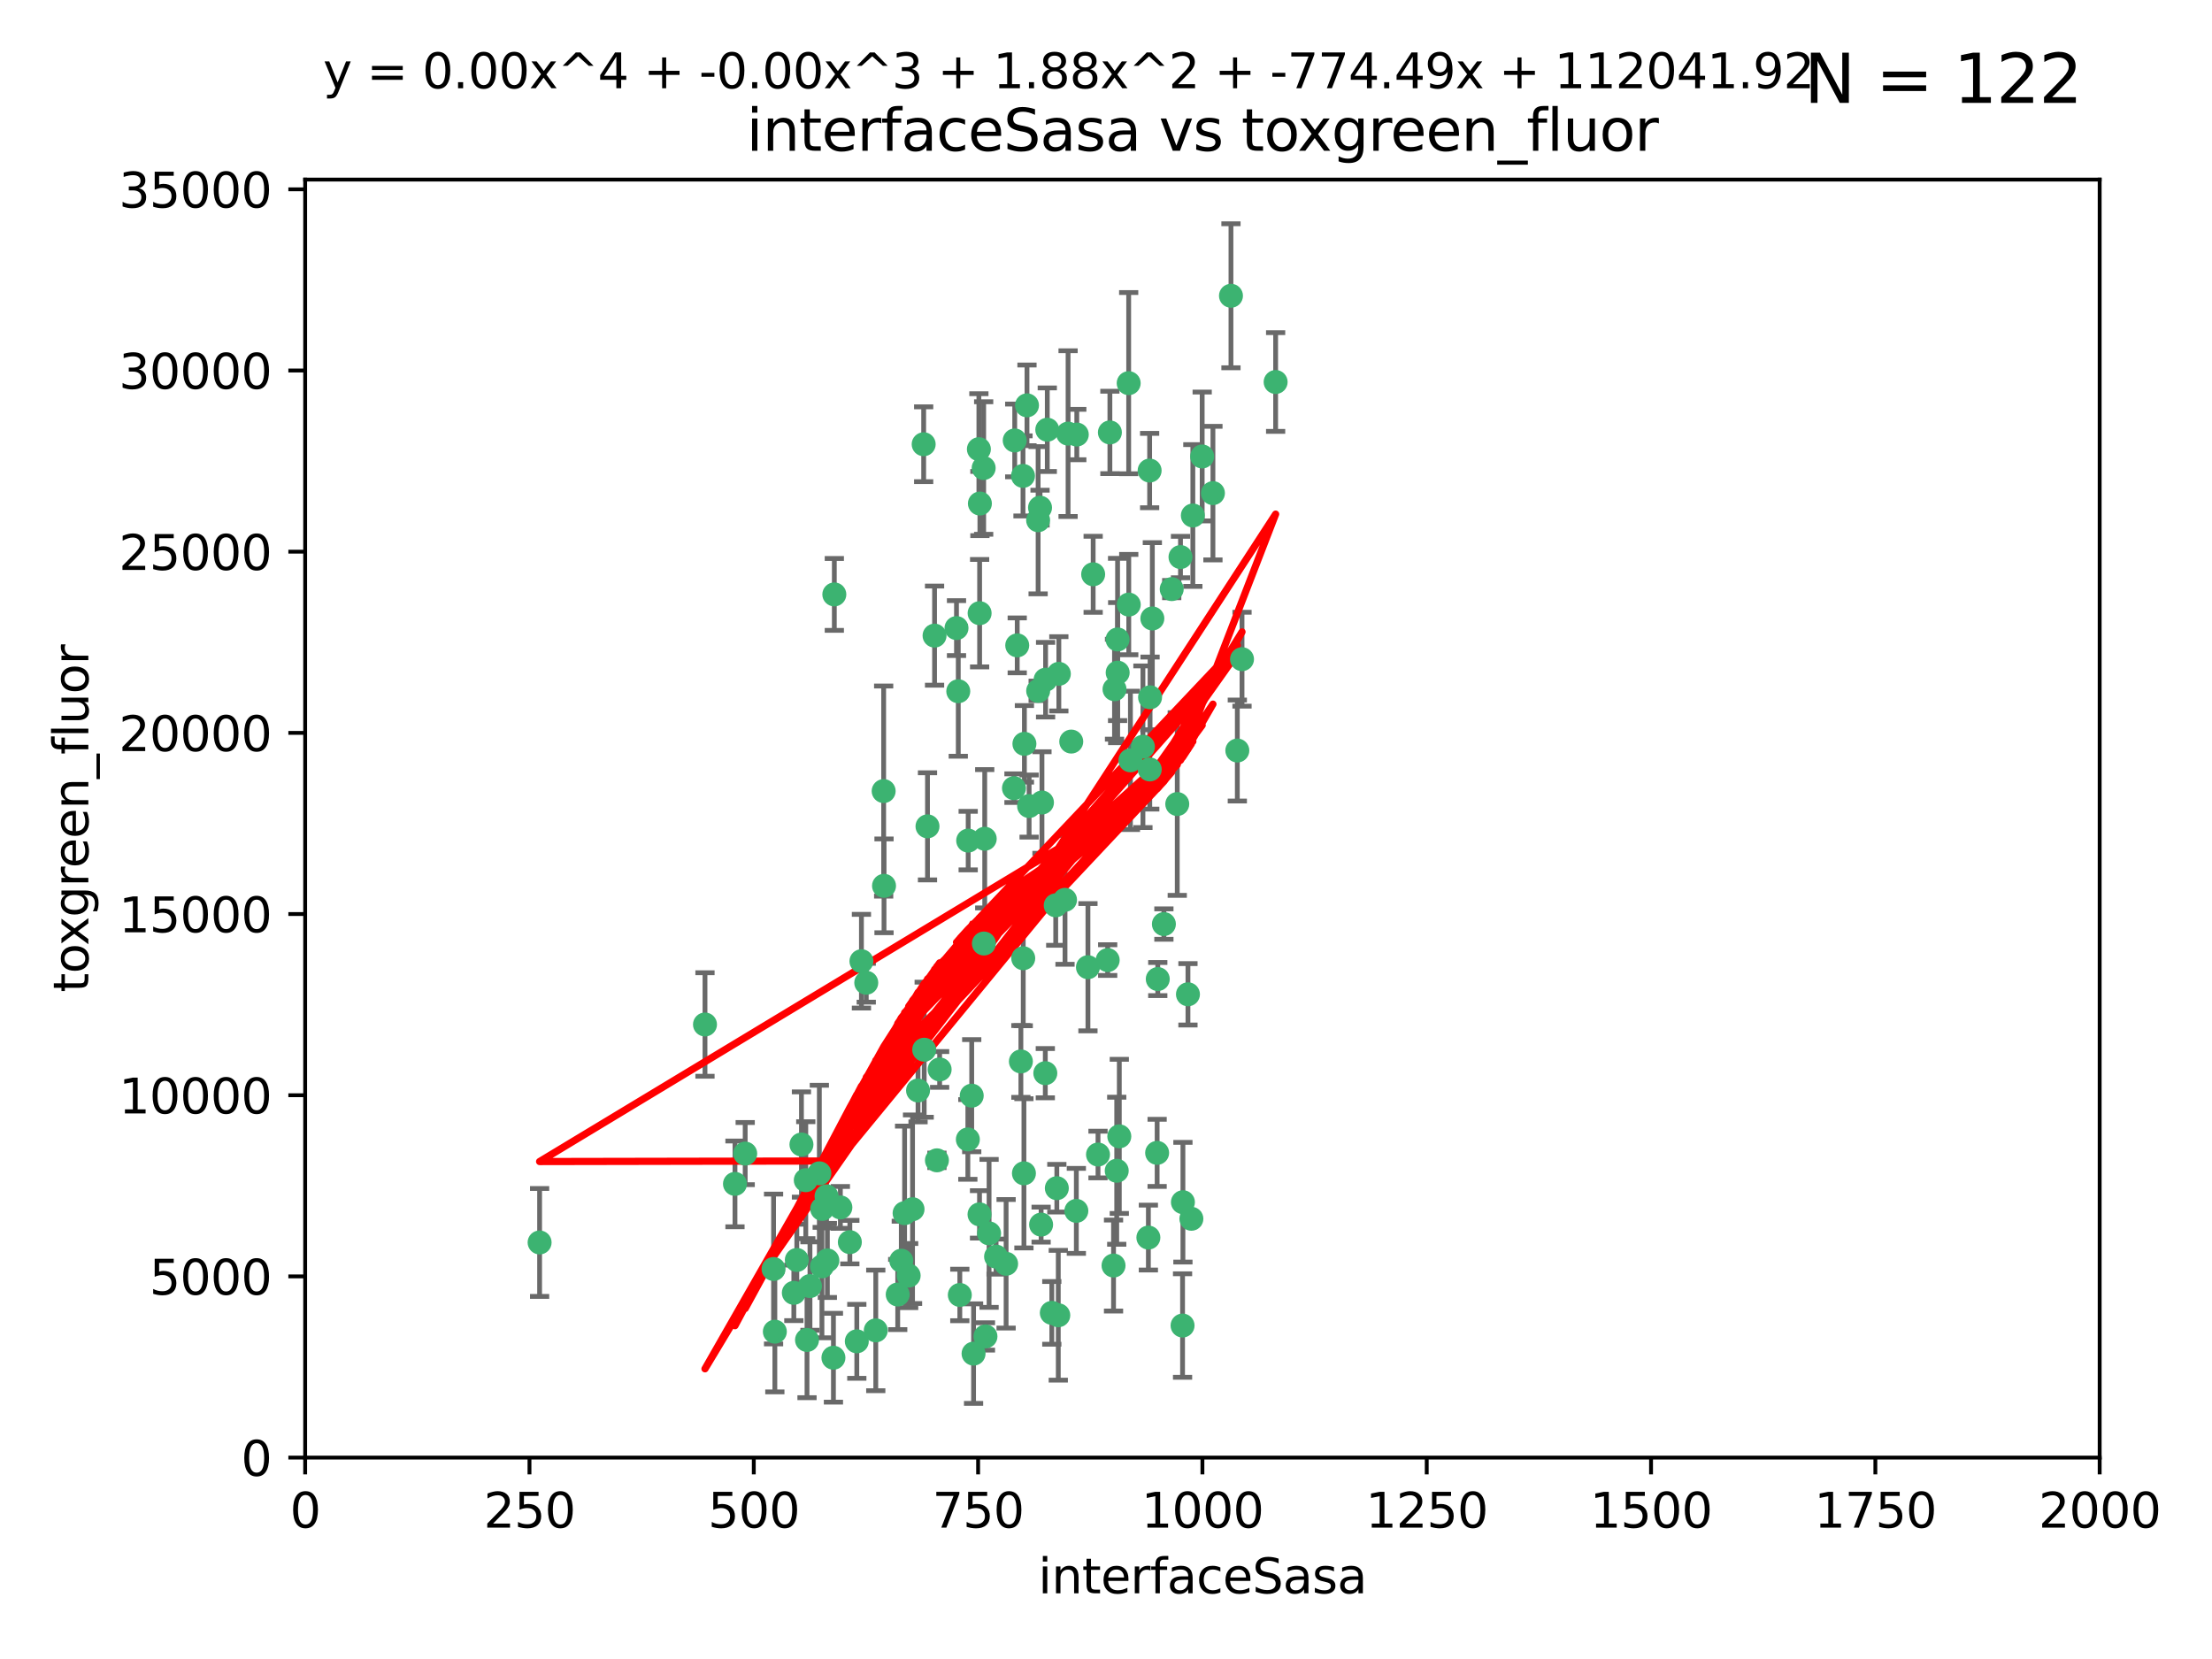 <?xml version="1.0" encoding="utf-8" standalone="no"?>
<!DOCTYPE svg PUBLIC "-//W3C//DTD SVG 1.1//EN"
  "http://www.w3.org/Graphics/SVG/1.1/DTD/svg11.dtd">
<svg xmlns:xlink="http://www.w3.org/1999/xlink" width="460.8pt" height="345.6pt" viewBox="0 0 460.8 345.6" xmlns="http://www.w3.org/2000/svg" version="1.1">
 <defs>
  <style type="text/css">*{stroke-linejoin: round; stroke-linecap: butt}</style>
 </defs>
 <g id="figure_1">
  <g id="patch_1">
   <path d="M 0 345.6 
L 460.8 345.6 
L 460.8 0 
L 0 0 
z
" style="fill: #ffffff"/>
  </g>
  <g id="axes_1">
   <g id="patch_2">
    <path d="M 63.571 303.64 
L 437.4 303.64 
L 437.4 37.411 
L 63.571 37.411 
z
" style="fill: #ffffff"/>
   </g>
   <g id="PathCollection_1">
    <defs>
     <path id="m7015d94bf3" d="M 0 1.118 
C 0.297 1.118 0.581 1 0.791 0.791 
C 1 0.581 1.118 0.297 1.118 0 
C 1.118 -0.297 1 -0.581 0.791 -0.791 
C 0.581 -1 0.297 -1.118 0 -1.118 
C -0.297 -1.118 -0.581 -1 -0.791 -0.791 
C -1 -0.581 -1.118 -0.297 -1.118 0 
C -1.118 0.297 -1 0.581 -0.791 0.791 
C -0.581 1 -0.297 1.118 0 1.118 
z
" style="stroke: #3cb371"/>
    </defs>
    <g clip-path="url(#p36b184f6c8)">
     <use xlink:href="#m7015d94bf3" x="239.489" y="98.026" style="fill: #3cb371; stroke: #3cb371"/>
     <use xlink:href="#m7015d94bf3" x="250.437" y="95.094" style="fill: #3cb371; stroke: #3cb371"/>
     <use xlink:href="#m7015d94bf3" x="218.168" y="89.516" style="fill: #3cb371; stroke: #3cb371"/>
     <use xlink:href="#m7015d94bf3" x="265.738" y="79.578" style="fill: #3cb371; stroke: #3cb371"/>
     <use xlink:href="#m7015d94bf3" x="245.919" y="116.045" style="fill: #3cb371; stroke: #3cb371"/>
     <use xlink:href="#m7015d94bf3" x="252.676" y="102.727" style="fill: #3cb371; stroke: #3cb371"/>
     <use xlink:href="#m7015d94bf3" x="240.054" y="128.839" style="fill: #3cb371; stroke: #3cb371"/>
     <use xlink:href="#m7015d94bf3" x="258.734" y="137.321" style="fill: #3cb371; stroke: #3cb371"/>
     <use xlink:href="#m7015d94bf3" x="235.488" y="158.394" style="fill: #3cb371; stroke: #3cb371"/>
     <use xlink:href="#m7015d94bf3" x="211.385" y="91.754" style="fill: #3cb371; stroke: #3cb371"/>
     <use xlink:href="#m7015d94bf3" x="235.142" y="125.947" style="fill: #3cb371; stroke: #3cb371"/>
     <use xlink:href="#m7015d94bf3" x="223.161" y="154.483" style="fill: #3cb371; stroke: #3cb371"/>
     <use xlink:href="#m7015d94bf3" x="248.491" y="107.386" style="fill: #3cb371; stroke: #3cb371"/>
     <use xlink:href="#m7015d94bf3" x="227.725" y="119.635" style="fill: #3cb371; stroke: #3cb371"/>
     <use xlink:href="#m7015d94bf3" x="235.125" y="79.819" style="fill: #3cb371; stroke: #3cb371"/>
     <use xlink:href="#m7015d94bf3" x="244.091" y="122.72" style="fill: #3cb371; stroke: #3cb371"/>
     <use xlink:href="#m7015d94bf3" x="241.185" y="203.953" style="fill: #3cb371; stroke: #3cb371"/>
     <use xlink:href="#m7015d94bf3" x="211.908" y="134.443" style="fill: #3cb371; stroke: #3cb371"/>
     <use xlink:href="#m7015d94bf3" x="231.211" y="90.084" style="fill: #3cb371; stroke: #3cb371"/>
     <use xlink:href="#m7015d94bf3" x="213.404" y="154.954" style="fill: #3cb371; stroke: #3cb371"/>
     <use xlink:href="#m7015d94bf3" x="204.131" y="104.896" style="fill: #3cb371; stroke: #3cb371"/>
     <use xlink:href="#m7015d94bf3" x="257.757" y="156.348" style="fill: #3cb371; stroke: #3cb371"/>
     <use xlink:href="#m7015d94bf3" x="216.658" y="105.756" style="fill: #3cb371; stroke: #3cb371"/>
     <use xlink:href="#m7015d94bf3" x="204.916" y="97.498" style="fill: #3cb371; stroke: #3cb371"/>
     <use xlink:href="#m7015d94bf3" x="192.417" y="92.545" style="fill: #3cb371; stroke: #3cb371"/>
     <use xlink:href="#m7015d94bf3" x="216.269" y="143.916" style="fill: #3cb371; stroke: #3cb371"/>
     <use xlink:href="#m7015d94bf3" x="222.501" y="90.332" style="fill: #3cb371; stroke: #3cb371"/>
     <use xlink:href="#m7015d94bf3" x="230.751" y="200.005" style="fill: #3cb371; stroke: #3cb371"/>
     <use xlink:href="#m7015d94bf3" x="199.256" y="130.84" style="fill: #3cb371; stroke: #3cb371"/>
     <use xlink:href="#m7015d94bf3" x="216.882" y="255.109" style="fill: #3cb371; stroke: #3cb371"/>
     <use xlink:href="#m7015d94bf3" x="213.159" y="199.62" style="fill: #3cb371; stroke: #3cb371"/>
     <use xlink:href="#m7015d94bf3" x="216.26" y="108.373" style="fill: #3cb371; stroke: #3cb371"/>
     <use xlink:href="#m7015d94bf3" x="220.577" y="140.37" style="fill: #3cb371; stroke: #3cb371"/>
     <use xlink:href="#m7015d94bf3" x="217.06" y="167.179" style="fill: #3cb371; stroke: #3cb371"/>
     <use xlink:href="#m7015d94bf3" x="214.383" y="167.916" style="fill: #3cb371; stroke: #3cb371"/>
     <use xlink:href="#m7015d94bf3" x="203.92" y="93.572" style="fill: #3cb371; stroke: #3cb371"/>
     <use xlink:href="#m7015d94bf3" x="204.073" y="127.738" style="fill: #3cb371; stroke: #3cb371"/>
     <use xlink:href="#m7015d94bf3" x="239.579" y="145.262" style="fill: #3cb371; stroke: #3cb371"/>
     <use xlink:href="#m7015d94bf3" x="221.863" y="187.448" style="fill: #3cb371; stroke: #3cb371"/>
     <use xlink:href="#m7015d94bf3" x="232.833" y="140.122" style="fill: #3cb371; stroke: #3cb371"/>
     <use xlink:href="#m7015d94bf3" x="232.635" y="243.887" style="fill: #3cb371; stroke: #3cb371"/>
     <use xlink:href="#m7015d94bf3" x="256.433" y="61.614" style="fill: #3cb371; stroke: #3cb371"/>
     <use xlink:href="#m7015d94bf3" x="219.927" y="188.597" style="fill: #3cb371; stroke: #3cb371"/>
     <use xlink:href="#m7015d94bf3" x="213.94" y="84.44" style="fill: #3cb371; stroke: #3cb371"/>
     <use xlink:href="#m7015d94bf3" x="194.686" y="132.411" style="fill: #3cb371; stroke: #3cb371"/>
     <use xlink:href="#m7015d94bf3" x="246.349" y="276.134" style="fill: #3cb371; stroke: #3cb371"/>
     <use xlink:href="#m7015d94bf3" x="248.185" y="253.893" style="fill: #3cb371; stroke: #3cb371"/>
     <use xlink:href="#m7015d94bf3" x="220.157" y="247.522" style="fill: #3cb371; stroke: #3cb371"/>
     <use xlink:href="#m7015d94bf3" x="213.11" y="99.14" style="fill: #3cb371; stroke: #3cb371"/>
     <use xlink:href="#m7015d94bf3" x="180.458" y="204.723" style="fill: #3cb371; stroke: #3cb371"/>
     <use xlink:href="#m7015d94bf3" x="211.23" y="164.19" style="fill: #3cb371; stroke: #3cb371"/>
     <use xlink:href="#m7015d94bf3" x="238.093" y="155.561" style="fill: #3cb371; stroke: #3cb371"/>
     <use xlink:href="#m7015d94bf3" x="199.626" y="143.999" style="fill: #3cb371; stroke: #3cb371"/>
     <use xlink:href="#m7015d94bf3" x="246.424" y="250.441" style="fill: #3cb371; stroke: #3cb371"/>
     <use xlink:href="#m7015d94bf3" x="193.215" y="172.143" style="fill: #3cb371; stroke: #3cb371"/>
     <use xlink:href="#m7015d94bf3" x="232.811" y="133.213" style="fill: #3cb371; stroke: #3cb371"/>
     <use xlink:href="#m7015d94bf3" x="224.314" y="90.523" style="fill: #3cb371; stroke: #3cb371"/>
     <use xlink:href="#m7015d94bf3" x="202.811" y="281.982" style="fill: #3cb371; stroke: #3cb371"/>
     <use xlink:href="#m7015d94bf3" x="231.97" y="263.634" style="fill: #3cb371; stroke: #3cb371"/>
     <use xlink:href="#m7015d94bf3" x="239.516" y="160.289" style="fill: #3cb371; stroke: #3cb371"/>
     <use xlink:href="#m7015d94bf3" x="205.288" y="278.401" style="fill: #3cb371; stroke: #3cb371"/>
     <use xlink:href="#m7015d94bf3" x="165.37" y="269.321" style="fill: #3cb371; stroke: #3cb371"/>
     <use xlink:href="#m7015d94bf3" x="204.964" y="196.552" style="fill: #3cb371; stroke: #3cb371"/>
     <use xlink:href="#m7015d94bf3" x="190.099" y="251.902" style="fill: #3cb371; stroke: #3cb371"/>
     <use xlink:href="#m7015d94bf3" x="209.591" y="263.272" style="fill: #3cb371; stroke: #3cb371"/>
     <use xlink:href="#m7015d94bf3" x="212.669" y="221.118" style="fill: #3cb371; stroke: #3cb371"/>
     <use xlink:href="#m7015d94bf3" x="205.136" y="174.728" style="fill: #3cb371; stroke: #3cb371"/>
     <use xlink:href="#m7015d94bf3" x="201.621" y="237.366" style="fill: #3cb371; stroke: #3cb371"/>
     <use xlink:href="#m7015d94bf3" x="213.303" y="244.424" style="fill: #3cb371; stroke: #3cb371"/>
     <use xlink:href="#m7015d94bf3" x="161.148" y="264.357" style="fill: #3cb371; stroke: #3cb371"/>
     <use xlink:href="#m7015d94bf3" x="217.815" y="141.593" style="fill: #3cb371; stroke: #3cb371"/>
     <use xlink:href="#m7015d94bf3" x="201.69" y="175.112" style="fill: #3cb371; stroke: #3cb371"/>
     <use xlink:href="#m7015d94bf3" x="199.948" y="269.764" style="fill: #3cb371; stroke: #3cb371"/>
     <use xlink:href="#m7015d94bf3" x="247.473" y="207.131" style="fill: #3cb371; stroke: #3cb371"/>
     <use xlink:href="#m7015d94bf3" x="242.461" y="192.502" style="fill: #3cb371; stroke: #3cb371"/>
     <use xlink:href="#m7015d94bf3" x="175.066" y="251.524" style="fill: #3cb371; stroke: #3cb371"/>
     <use xlink:href="#m7015d94bf3" x="233.172" y="236.725" style="fill: #3cb371; stroke: #3cb371"/>
     <use xlink:href="#m7015d94bf3" x="206.043" y="256.937" style="fill: #3cb371; stroke: #3cb371"/>
     <use xlink:href="#m7015d94bf3" x="192.525" y="218.674" style="fill: #3cb371; stroke: #3cb371"/>
     <use xlink:href="#m7015d94bf3" x="184.082" y="164.794" style="fill: #3cb371; stroke: #3cb371"/>
     <use xlink:href="#m7015d94bf3" x="207.501" y="261.772" style="fill: #3cb371; stroke: #3cb371"/>
     <use xlink:href="#m7015d94bf3" x="187.755" y="262.628" style="fill: #3cb371; stroke: #3cb371"/>
     <use xlink:href="#m7015d94bf3" x="172.357" y="262.571" style="fill: #3cb371; stroke: #3cb371"/>
     <use xlink:href="#m7015d94bf3" x="165.991" y="262.474" style="fill: #3cb371; stroke: #3cb371"/>
     <use xlink:href="#m7015d94bf3" x="232.174" y="143.576" style="fill: #3cb371; stroke: #3cb371"/>
     <use xlink:href="#m7015d94bf3" x="239.228" y="257.808" style="fill: #3cb371; stroke: #3cb371"/>
     <use xlink:href="#m7015d94bf3" x="179.453" y="200.236" style="fill: #3cb371; stroke: #3cb371"/>
     <use xlink:href="#m7015d94bf3" x="167.858" y="245.856" style="fill: #3cb371; stroke: #3cb371"/>
     <use xlink:href="#m7015d94bf3" x="166.957" y="238.42" style="fill: #3cb371; stroke: #3cb371"/>
     <use xlink:href="#m7015d94bf3" x="224.222" y="252.246" style="fill: #3cb371; stroke: #3cb371"/>
     <use xlink:href="#m7015d94bf3" x="228.736" y="240.511" style="fill: #3cb371; stroke: #3cb371"/>
     <use xlink:href="#m7015d94bf3" x="241.052" y="240.162" style="fill: #3cb371; stroke: #3cb371"/>
     <use xlink:href="#m7015d94bf3" x="112.41" y="258.827" style="fill: #3cb371; stroke: #3cb371"/>
     <use xlink:href="#m7015d94bf3" x="171.281" y="251.838" style="fill: #3cb371; stroke: #3cb371"/>
     <use xlink:href="#m7015d94bf3" x="178.488" y="279.423" style="fill: #3cb371; stroke: #3cb371"/>
     <use xlink:href="#m7015d94bf3" x="245.245" y="167.495" style="fill: #3cb371; stroke: #3cb371"/>
     <use xlink:href="#m7015d94bf3" x="188.445" y="252.723" style="fill: #3cb371; stroke: #3cb371"/>
     <use xlink:href="#m7015d94bf3" x="217.757" y="223.562" style="fill: #3cb371; stroke: #3cb371"/>
     <use xlink:href="#m7015d94bf3" x="170.686" y="244.428" style="fill: #3cb371; stroke: #3cb371"/>
     <use xlink:href="#m7015d94bf3" x="173.619" y="282.837" style="fill: #3cb371; stroke: #3cb371"/>
     <use xlink:href="#m7015d94bf3" x="172.183" y="249.211" style="fill: #3cb371; stroke: #3cb371"/>
     <use xlink:href="#m7015d94bf3" x="191.245" y="227.169" style="fill: #3cb371; stroke: #3cb371"/>
     <use xlink:href="#m7015d94bf3" x="220.46" y="273.991" style="fill: #3cb371; stroke: #3cb371"/>
     <use xlink:href="#m7015d94bf3" x="173.806" y="123.828" style="fill: #3cb371; stroke: #3cb371"/>
     <use xlink:href="#m7015d94bf3" x="155.238" y="240.314" style="fill: #3cb371; stroke: #3cb371"/>
     <use xlink:href="#m7015d94bf3" x="161.415" y="277.409" style="fill: #3cb371; stroke: #3cb371"/>
     <use xlink:href="#m7015d94bf3" x="195.181" y="241.718" style="fill: #3cb371; stroke: #3cb371"/>
     <use xlink:href="#m7015d94bf3" x="168.116" y="279.141" style="fill: #3cb371; stroke: #3cb371"/>
     <use xlink:href="#m7015d94bf3" x="204.052" y="252.978" style="fill: #3cb371; stroke: #3cb371"/>
     <use xlink:href="#m7015d94bf3" x="187.013" y="269.669" style="fill: #3cb371; stroke: #3cb371"/>
     <use xlink:href="#m7015d94bf3" x="195.744" y="222.785" style="fill: #3cb371; stroke: #3cb371"/>
     <use xlink:href="#m7015d94bf3" x="189.29" y="265.728" style="fill: #3cb371; stroke: #3cb371"/>
     <use xlink:href="#m7015d94bf3" x="219.112" y="273.493" style="fill: #3cb371; stroke: #3cb371"/>
     <use xlink:href="#m7015d94bf3" x="182.439" y="277.145" style="fill: #3cb371; stroke: #3cb371"/>
     <use xlink:href="#m7015d94bf3" x="226.639" y="201.488" style="fill: #3cb371; stroke: #3cb371"/>
     <use xlink:href="#m7015d94bf3" x="171.225" y="263.81" style="fill: #3cb371; stroke: #3cb371"/>
     <use xlink:href="#m7015d94bf3" x="184.157" y="184.534" style="fill: #3cb371; stroke: #3cb371"/>
     <use xlink:href="#m7015d94bf3" x="177.039" y="258.759" style="fill: #3cb371; stroke: #3cb371"/>
     <use xlink:href="#m7015d94bf3" x="153.109" y="246.624" style="fill: #3cb371; stroke: #3cb371"/>
     <use xlink:href="#m7015d94bf3" x="168.733" y="267.91" style="fill: #3cb371; stroke: #3cb371"/>
     <use xlink:href="#m7015d94bf3" x="146.862" y="213.42" style="fill: #3cb371; stroke: #3cb371"/>
     <use xlink:href="#m7015d94bf3" x="202.428" y="228.248" style="fill: #3cb371; stroke: #3cb371"/>
    </g>
   </g>
   <g id="matplotlib.axis_1">
    <g id="xtick_1">
     <g id="line2d_1">
      <defs>
       <path id="m4c797f8e0d" d="M 0 0 
L 0 3.5 
" style="stroke: #000000; stroke-width: 0.8"/>
      </defs>
      <g>
       <use xlink:href="#m4c797f8e0d" x="63.571" y="303.64" style="stroke: #000000; stroke-width: 0.8"/>
      </g>
     </g>
     <g id="text_1">
      <!-- 0 -->
      <g transform="translate(60.39 318.238)scale(0.1 -0.1)">
       <defs>
        <path id="DejaVuSans-30" d="M 2034 4250 
Q 1547 4250 1301 3770 
Q 1056 3291 1056 2328 
Q 1056 1369 1301 889 
Q 1547 409 2034 409 
Q 2525 409 2770 889 
Q 3016 1369 3016 2328 
Q 3016 3291 2770 3770 
Q 2525 4250 2034 4250 
z
M 2034 4750 
Q 2819 4750 3233 4129 
Q 3647 3509 3647 2328 
Q 3647 1150 3233 529 
Q 2819 -91 2034 -91 
Q 1250 -91 836 529 
Q 422 1150 422 2328 
Q 422 3509 836 4129 
Q 1250 4750 2034 4750 
z
" transform="scale(0.016)"/>
       </defs>
       <use xlink:href="#DejaVuSans-30"/>
      </g>
     </g>
    </g>
    <g id="xtick_2">
     <g id="line2d_2">
      <g>
       <use xlink:href="#m4c797f8e0d" x="110.3" y="303.64" style="stroke: #000000; stroke-width: 0.8"/>
      </g>
     </g>
     <g id="text_2">
      <!-- 250 -->
      <g transform="translate(100.756 318.238)scale(0.1 -0.1)">
       <defs>
        <path id="DejaVuSans-32" d="M 1228 531 
L 3431 531 
L 3431 0 
L 469 0 
L 469 531 
Q 828 903 1448 1529 
Q 2069 2156 2228 2338 
Q 2531 2678 2651 2914 
Q 2772 3150 2772 3378 
Q 2772 3750 2511 3984 
Q 2250 4219 1831 4219 
Q 1534 4219 1204 4116 
Q 875 4013 500 3803 
L 500 4441 
Q 881 4594 1212 4672 
Q 1544 4750 1819 4750 
Q 2544 4750 2975 4387 
Q 3406 4025 3406 3419 
Q 3406 3131 3298 2873 
Q 3191 2616 2906 2266 
Q 2828 2175 2409 1742 
Q 1991 1309 1228 531 
z
" transform="scale(0.016)"/>
        <path id="DejaVuSans-35" d="M 691 4666 
L 3169 4666 
L 3169 4134 
L 1269 4134 
L 1269 2991 
Q 1406 3038 1543 3061 
Q 1681 3084 1819 3084 
Q 2600 3084 3056 2656 
Q 3513 2228 3513 1497 
Q 3513 744 3044 326 
Q 2575 -91 1722 -91 
Q 1428 -91 1123 -41 
Q 819 9 494 109 
L 494 744 
Q 775 591 1075 516 
Q 1375 441 1709 441 
Q 2250 441 2565 725 
Q 2881 1009 2881 1497 
Q 2881 1984 2565 2268 
Q 2250 2553 1709 2553 
Q 1456 2553 1204 2497 
Q 953 2441 691 2322 
L 691 4666 
z
" transform="scale(0.016)"/>
       </defs>
       <use xlink:href="#DejaVuSans-32"/>
       <use xlink:href="#DejaVuSans-35" x="63.623"/>
       <use xlink:href="#DejaVuSans-30" x="127.246"/>
      </g>
     </g>
    </g>
    <g id="xtick_3">
     <g id="line2d_3">
      <g>
       <use xlink:href="#m4c797f8e0d" x="157.028" y="303.64" style="stroke: #000000; stroke-width: 0.8"/>
      </g>
     </g>
     <g id="text_3">
      <!-- 500 -->
      <g transform="translate(147.485 318.238)scale(0.1 -0.1)">
       <use xlink:href="#DejaVuSans-35"/>
       <use xlink:href="#DejaVuSans-30" x="63.623"/>
       <use xlink:href="#DejaVuSans-30" x="127.246"/>
      </g>
     </g>
    </g>
    <g id="xtick_4">
     <g id="line2d_4">
      <g>
       <use xlink:href="#m4c797f8e0d" x="203.757" y="303.64" style="stroke: #000000; stroke-width: 0.8"/>
      </g>
     </g>
     <g id="text_4">
      <!-- 750 -->
      <g transform="translate(194.213 318.238)scale(0.1 -0.1)">
       <defs>
        <path id="DejaVuSans-37" d="M 525 4666 
L 3525 4666 
L 3525 4397 
L 1831 0 
L 1172 0 
L 2766 4134 
L 525 4134 
L 525 4666 
z
" transform="scale(0.016)"/>
       </defs>
       <use xlink:href="#DejaVuSans-37"/>
       <use xlink:href="#DejaVuSans-35" x="63.623"/>
       <use xlink:href="#DejaVuSans-30" x="127.246"/>
      </g>
     </g>
    </g>
    <g id="xtick_5">
     <g id="line2d_5">
      <g>
       <use xlink:href="#m4c797f8e0d" x="250.486" y="303.64" style="stroke: #000000; stroke-width: 0.8"/>
      </g>
     </g>
     <g id="text_5">
      <!-- 1000 -->
      <g transform="translate(237.761 318.238)scale(0.1 -0.1)">
       <defs>
        <path id="DejaVuSans-31" d="M 794 531 
L 1825 531 
L 1825 4091 
L 703 3866 
L 703 4441 
L 1819 4666 
L 2450 4666 
L 2450 531 
L 3481 531 
L 3481 0 
L 794 0 
L 794 531 
z
" transform="scale(0.016)"/>
       </defs>
       <use xlink:href="#DejaVuSans-31"/>
       <use xlink:href="#DejaVuSans-30" x="63.623"/>
       <use xlink:href="#DejaVuSans-30" x="127.246"/>
       <use xlink:href="#DejaVuSans-30" x="190.869"/>
      </g>
     </g>
    </g>
    <g id="xtick_6">
     <g id="line2d_6">
      <g>
       <use xlink:href="#m4c797f8e0d" x="297.214" y="303.64" style="stroke: #000000; stroke-width: 0.8"/>
      </g>
     </g>
     <g id="text_6">
      <!-- 1250 -->
      <g transform="translate(284.489 318.238)scale(0.1 -0.1)">
       <use xlink:href="#DejaVuSans-31"/>
       <use xlink:href="#DejaVuSans-32" x="63.623"/>
       <use xlink:href="#DejaVuSans-35" x="127.246"/>
       <use xlink:href="#DejaVuSans-30" x="190.869"/>
      </g>
     </g>
    </g>
    <g id="xtick_7">
     <g id="line2d_7">
      <g>
       <use xlink:href="#m4c797f8e0d" x="343.943" y="303.64" style="stroke: #000000; stroke-width: 0.8"/>
      </g>
     </g>
     <g id="text_7">
      <!-- 1500 -->
      <g transform="translate(331.218 318.238)scale(0.1 -0.1)">
       <use xlink:href="#DejaVuSans-31"/>
       <use xlink:href="#DejaVuSans-35" x="63.623"/>
       <use xlink:href="#DejaVuSans-30" x="127.246"/>
       <use xlink:href="#DejaVuSans-30" x="190.869"/>
      </g>
     </g>
    </g>
    <g id="xtick_8">
     <g id="line2d_8">
      <g>
       <use xlink:href="#m4c797f8e0d" x="390.671" y="303.64" style="stroke: #000000; stroke-width: 0.8"/>
      </g>
     </g>
     <g id="text_8">
      <!-- 1750 -->
      <g transform="translate(377.946 318.238)scale(0.1 -0.1)">
       <use xlink:href="#DejaVuSans-31"/>
       <use xlink:href="#DejaVuSans-37" x="63.623"/>
       <use xlink:href="#DejaVuSans-35" x="127.246"/>
       <use xlink:href="#DejaVuSans-30" x="190.869"/>
      </g>
     </g>
    </g>
    <g id="xtick_9">
     <g id="line2d_9">
      <g>
       <use xlink:href="#m4c797f8e0d" x="437.4" y="303.64" style="stroke: #000000; stroke-width: 0.8"/>
      </g>
     </g>
     <g id="text_9">
      <!-- 2000 -->
      <g transform="translate(424.675 318.238)scale(0.1 -0.1)">
       <use xlink:href="#DejaVuSans-32"/>
       <use xlink:href="#DejaVuSans-30" x="63.623"/>
       <use xlink:href="#DejaVuSans-30" x="127.246"/>
       <use xlink:href="#DejaVuSans-30" x="190.869"/>
      </g>
     </g>
    </g>
    <g id="text_10">
     <!-- interfaceSasa -->
     <g transform="translate(216.279 331.917)scale(0.1 -0.1)">
      <defs>
       <path id="DejaVuSans-69" d="M 603 3500 
L 1178 3500 
L 1178 0 
L 603 0 
L 603 3500 
z
M 603 4863 
L 1178 4863 
L 1178 4134 
L 603 4134 
L 603 4863 
z
" transform="scale(0.016)"/>
       <path id="DejaVuSans-6e" d="M 3513 2113 
L 3513 0 
L 2938 0 
L 2938 2094 
Q 2938 2591 2744 2837 
Q 2550 3084 2163 3084 
Q 1697 3084 1428 2787 
Q 1159 2491 1159 1978 
L 1159 0 
L 581 0 
L 581 3500 
L 1159 3500 
L 1159 2956 
Q 1366 3272 1645 3428 
Q 1925 3584 2291 3584 
Q 2894 3584 3203 3211 
Q 3513 2838 3513 2113 
z
" transform="scale(0.016)"/>
       <path id="DejaVuSans-74" d="M 1172 4494 
L 1172 3500 
L 2356 3500 
L 2356 3053 
L 1172 3053 
L 1172 1153 
Q 1172 725 1289 603 
Q 1406 481 1766 481 
L 2356 481 
L 2356 0 
L 1766 0 
Q 1100 0 847 248 
Q 594 497 594 1153 
L 594 3053 
L 172 3053 
L 172 3500 
L 594 3500 
L 594 4494 
L 1172 4494 
z
" transform="scale(0.016)"/>
       <path id="DejaVuSans-65" d="M 3597 1894 
L 3597 1613 
L 953 1613 
Q 991 1019 1311 708 
Q 1631 397 2203 397 
Q 2534 397 2845 478 
Q 3156 559 3463 722 
L 3463 178 
Q 3153 47 2828 -22 
Q 2503 -91 2169 -91 
Q 1331 -91 842 396 
Q 353 884 353 1716 
Q 353 2575 817 3079 
Q 1281 3584 2069 3584 
Q 2775 3584 3186 3129 
Q 3597 2675 3597 1894 
z
M 3022 2063 
Q 3016 2534 2758 2815 
Q 2500 3097 2075 3097 
Q 1594 3097 1305 2825 
Q 1016 2553 972 2059 
L 3022 2063 
z
" transform="scale(0.016)"/>
       <path id="DejaVuSans-72" d="M 2631 2963 
Q 2534 3019 2420 3045 
Q 2306 3072 2169 3072 
Q 1681 3072 1420 2755 
Q 1159 2438 1159 1844 
L 1159 0 
L 581 0 
L 581 3500 
L 1159 3500 
L 1159 2956 
Q 1341 3275 1631 3429 
Q 1922 3584 2338 3584 
Q 2397 3584 2469 3576 
Q 2541 3569 2628 3553 
L 2631 2963 
z
" transform="scale(0.016)"/>
       <path id="DejaVuSans-66" d="M 2375 4863 
L 2375 4384 
L 1825 4384 
Q 1516 4384 1395 4259 
Q 1275 4134 1275 3809 
L 1275 3500 
L 2222 3500 
L 2222 3053 
L 1275 3053 
L 1275 0 
L 697 0 
L 697 3053 
L 147 3053 
L 147 3500 
L 697 3500 
L 697 3744 
Q 697 4328 969 4595 
Q 1241 4863 1831 4863 
L 2375 4863 
z
" transform="scale(0.016)"/>
       <path id="DejaVuSans-61" d="M 2194 1759 
Q 1497 1759 1228 1600 
Q 959 1441 959 1056 
Q 959 750 1161 570 
Q 1363 391 1709 391 
Q 2188 391 2477 730 
Q 2766 1069 2766 1631 
L 2766 1759 
L 2194 1759 
z
M 3341 1997 
L 3341 0 
L 2766 0 
L 2766 531 
Q 2569 213 2275 61 
Q 1981 -91 1556 -91 
Q 1019 -91 701 211 
Q 384 513 384 1019 
Q 384 1609 779 1909 
Q 1175 2209 1959 2209 
L 2766 2209 
L 2766 2266 
Q 2766 2663 2505 2880 
Q 2244 3097 1772 3097 
Q 1472 3097 1187 3025 
Q 903 2953 641 2809 
L 641 3341 
Q 956 3463 1253 3523 
Q 1550 3584 1831 3584 
Q 2591 3584 2966 3190 
Q 3341 2797 3341 1997 
z
" transform="scale(0.016)"/>
       <path id="DejaVuSans-63" d="M 3122 3366 
L 3122 2828 
Q 2878 2963 2633 3030 
Q 2388 3097 2138 3097 
Q 1578 3097 1268 2742 
Q 959 2388 959 1747 
Q 959 1106 1268 751 
Q 1578 397 2138 397 
Q 2388 397 2633 464 
Q 2878 531 3122 666 
L 3122 134 
Q 2881 22 2623 -34 
Q 2366 -91 2075 -91 
Q 1284 -91 818 406 
Q 353 903 353 1747 
Q 353 2603 823 3093 
Q 1294 3584 2113 3584 
Q 2378 3584 2631 3529 
Q 2884 3475 3122 3366 
z
" transform="scale(0.016)"/>
       <path id="DejaVuSans-53" d="M 3425 4513 
L 3425 3897 
Q 3066 4069 2747 4153 
Q 2428 4238 2131 4238 
Q 1616 4238 1336 4038 
Q 1056 3838 1056 3469 
Q 1056 3159 1242 3001 
Q 1428 2844 1947 2747 
L 2328 2669 
Q 3034 2534 3370 2195 
Q 3706 1856 3706 1288 
Q 3706 609 3251 259 
Q 2797 -91 1919 -91 
Q 1588 -91 1214 -16 
Q 841 59 441 206 
L 441 856 
Q 825 641 1194 531 
Q 1563 422 1919 422 
Q 2459 422 2753 634 
Q 3047 847 3047 1241 
Q 3047 1584 2836 1778 
Q 2625 1972 2144 2069 
L 1759 2144 
Q 1053 2284 737 2584 
Q 422 2884 422 3419 
Q 422 4038 858 4394 
Q 1294 4750 2059 4750 
Q 2388 4750 2728 4690 
Q 3069 4631 3425 4513 
z
" transform="scale(0.016)"/>
       <path id="DejaVuSans-73" d="M 2834 3397 
L 2834 2853 
Q 2591 2978 2328 3040 
Q 2066 3103 1784 3103 
Q 1356 3103 1142 2972 
Q 928 2841 928 2578 
Q 928 2378 1081 2264 
Q 1234 2150 1697 2047 
L 1894 2003 
Q 2506 1872 2764 1633 
Q 3022 1394 3022 966 
Q 3022 478 2636 193 
Q 2250 -91 1575 -91 
Q 1294 -91 989 -36 
Q 684 19 347 128 
L 347 722 
Q 666 556 975 473 
Q 1284 391 1588 391 
Q 1994 391 2212 530 
Q 2431 669 2431 922 
Q 2431 1156 2273 1281 
Q 2116 1406 1581 1522 
L 1381 1569 
Q 847 1681 609 1914 
Q 372 2147 372 2553 
Q 372 3047 722 3315 
Q 1072 3584 1716 3584 
Q 2034 3584 2315 3537 
Q 2597 3491 2834 3397 
z
" transform="scale(0.016)"/>
      </defs>
      <use xlink:href="#DejaVuSans-69"/>
      <use xlink:href="#DejaVuSans-6e" x="27.783"/>
      <use xlink:href="#DejaVuSans-74" x="91.162"/>
      <use xlink:href="#DejaVuSans-65" x="130.371"/>
      <use xlink:href="#DejaVuSans-72" x="191.895"/>
      <use xlink:href="#DejaVuSans-66" x="233.008"/>
      <use xlink:href="#DejaVuSans-61" x="268.213"/>
      <use xlink:href="#DejaVuSans-63" x="329.492"/>
      <use xlink:href="#DejaVuSans-65" x="384.473"/>
      <use xlink:href="#DejaVuSans-53" x="445.996"/>
      <use xlink:href="#DejaVuSans-61" x="509.473"/>
      <use xlink:href="#DejaVuSans-73" x="570.752"/>
      <use xlink:href="#DejaVuSans-61" x="622.852"/>
     </g>
    </g>
   </g>
   <g id="matplotlib.axis_2">
    <g id="ytick_1">
     <g id="line2d_10">
      <defs>
       <path id="m0442c37a99" d="M 0 0 
L -3.5 0 
" style="stroke: #000000; stroke-width: 0.8"/>
      </defs>
      <g>
       <use xlink:href="#m0442c37a99" x="63.571" y="303.64" style="stroke: #000000; stroke-width: 0.8"/>
      </g>
     </g>
     <g id="text_11">
      <!-- 0 -->
      <g transform="translate(50.209 307.439)scale(0.1 -0.1)">
       <use xlink:href="#DejaVuSans-30"/>
      </g>
     </g>
    </g>
    <g id="ytick_2">
     <g id="line2d_11">
      <g>
       <use xlink:href="#m0442c37a99" x="63.571" y="265.897" style="stroke: #000000; stroke-width: 0.8"/>
      </g>
     </g>
     <g id="text_12">
      <!-- 5000 -->
      <g transform="translate(31.121 269.696)scale(0.1 -0.1)">
       <use xlink:href="#DejaVuSans-35"/>
       <use xlink:href="#DejaVuSans-30" x="63.623"/>
       <use xlink:href="#DejaVuSans-30" x="127.246"/>
       <use xlink:href="#DejaVuSans-30" x="190.869"/>
      </g>
     </g>
    </g>
    <g id="ytick_3">
     <g id="line2d_12">
      <g>
       <use xlink:href="#m0442c37a99" x="63.571" y="228.154" style="stroke: #000000; stroke-width: 0.8"/>
      </g>
     </g>
     <g id="text_13">
      <!-- 10000 -->
      <g transform="translate(24.759 231.953)scale(0.1 -0.1)">
       <use xlink:href="#DejaVuSans-31"/>
       <use xlink:href="#DejaVuSans-30" x="63.623"/>
       <use xlink:href="#DejaVuSans-30" x="127.246"/>
       <use xlink:href="#DejaVuSans-30" x="190.869"/>
       <use xlink:href="#DejaVuSans-30" x="254.492"/>
      </g>
     </g>
    </g>
    <g id="ytick_4">
     <g id="line2d_13">
      <g>
       <use xlink:href="#m0442c37a99" x="63.571" y="190.411" style="stroke: #000000; stroke-width: 0.8"/>
      </g>
     </g>
     <g id="text_14">
      <!-- 15000 -->
      <g transform="translate(24.759 194.21)scale(0.1 -0.1)">
       <use xlink:href="#DejaVuSans-31"/>
       <use xlink:href="#DejaVuSans-35" x="63.623"/>
       <use xlink:href="#DejaVuSans-30" x="127.246"/>
       <use xlink:href="#DejaVuSans-30" x="190.869"/>
       <use xlink:href="#DejaVuSans-30" x="254.492"/>
      </g>
     </g>
    </g>
    <g id="ytick_5">
     <g id="line2d_14">
      <g>
       <use xlink:href="#m0442c37a99" x="63.571" y="152.668" style="stroke: #000000; stroke-width: 0.8"/>
      </g>
     </g>
     <g id="text_15">
      <!-- 20000 -->
      <g transform="translate(24.759 156.467)scale(0.1 -0.1)">
       <use xlink:href="#DejaVuSans-32"/>
       <use xlink:href="#DejaVuSans-30" x="63.623"/>
       <use xlink:href="#DejaVuSans-30" x="127.246"/>
       <use xlink:href="#DejaVuSans-30" x="190.869"/>
       <use xlink:href="#DejaVuSans-30" x="254.492"/>
      </g>
     </g>
    </g>
    <g id="ytick_6">
     <g id="line2d_15">
      <g>
       <use xlink:href="#m0442c37a99" x="63.571" y="114.925" style="stroke: #000000; stroke-width: 0.8"/>
      </g>
     </g>
     <g id="text_16">
      <!-- 25000 -->
      <g transform="translate(24.759 118.724)scale(0.1 -0.1)">
       <use xlink:href="#DejaVuSans-32"/>
       <use xlink:href="#DejaVuSans-35" x="63.623"/>
       <use xlink:href="#DejaVuSans-30" x="127.246"/>
       <use xlink:href="#DejaVuSans-30" x="190.869"/>
       <use xlink:href="#DejaVuSans-30" x="254.492"/>
      </g>
     </g>
    </g>
    <g id="ytick_7">
     <g id="line2d_16">
      <g>
       <use xlink:href="#m0442c37a99" x="63.571" y="77.181" style="stroke: #000000; stroke-width: 0.8"/>
      </g>
     </g>
     <g id="text_17">
      <!-- 30000 -->
      <g transform="translate(24.759 80.981)scale(0.1 -0.1)">
       <defs>
        <path id="DejaVuSans-33" d="M 2597 2516 
Q 3050 2419 3304 2112 
Q 3559 1806 3559 1356 
Q 3559 666 3084 287 
Q 2609 -91 1734 -91 
Q 1441 -91 1130 -33 
Q 819 25 488 141 
L 488 750 
Q 750 597 1062 519 
Q 1375 441 1716 441 
Q 2309 441 2620 675 
Q 2931 909 2931 1356 
Q 2931 1769 2642 2001 
Q 2353 2234 1838 2234 
L 1294 2234 
L 1294 2753 
L 1863 2753 
Q 2328 2753 2575 2939 
Q 2822 3125 2822 3475 
Q 2822 3834 2567 4026 
Q 2313 4219 1838 4219 
Q 1578 4219 1281 4162 
Q 984 4106 628 3988 
L 628 4550 
Q 988 4650 1302 4700 
Q 1616 4750 1894 4750 
Q 2613 4750 3031 4423 
Q 3450 4097 3450 3541 
Q 3450 3153 3228 2886 
Q 3006 2619 2597 2516 
z
" transform="scale(0.016)"/>
       </defs>
       <use xlink:href="#DejaVuSans-33"/>
       <use xlink:href="#DejaVuSans-30" x="63.623"/>
       <use xlink:href="#DejaVuSans-30" x="127.246"/>
       <use xlink:href="#DejaVuSans-30" x="190.869"/>
       <use xlink:href="#DejaVuSans-30" x="254.492"/>
      </g>
     </g>
    </g>
    <g id="ytick_8">
     <g id="line2d_17">
      <g>
       <use xlink:href="#m0442c37a99" x="63.571" y="39.438" style="stroke: #000000; stroke-width: 0.8"/>
      </g>
     </g>
     <g id="text_18">
      <!-- 35000 -->
      <g transform="translate(24.759 43.238)scale(0.1 -0.1)">
       <use xlink:href="#DejaVuSans-33"/>
       <use xlink:href="#DejaVuSans-35" x="63.623"/>
       <use xlink:href="#DejaVuSans-30" x="127.246"/>
       <use xlink:href="#DejaVuSans-30" x="190.869"/>
       <use xlink:href="#DejaVuSans-30" x="254.492"/>
      </g>
     </g>
    </g>
    <g id="text_19">
     <!-- toxgreen_fluor -->
     <g transform="translate(18.401 206.72)rotate(-90)scale(0.1 -0.1)">
      <defs>
       <path id="DejaVuSans-6f" d="M 1959 3097 
Q 1497 3097 1228 2736 
Q 959 2375 959 1747 
Q 959 1119 1226 758 
Q 1494 397 1959 397 
Q 2419 397 2687 759 
Q 2956 1122 2956 1747 
Q 2956 2369 2687 2733 
Q 2419 3097 1959 3097 
z
M 1959 3584 
Q 2709 3584 3137 3096 
Q 3566 2609 3566 1747 
Q 3566 888 3137 398 
Q 2709 -91 1959 -91 
Q 1206 -91 779 398 
Q 353 888 353 1747 
Q 353 2609 779 3096 
Q 1206 3584 1959 3584 
z
" transform="scale(0.016)"/>
       <path id="DejaVuSans-78" d="M 3513 3500 
L 2247 1797 
L 3578 0 
L 2900 0 
L 1881 1375 
L 863 0 
L 184 0 
L 1544 1831 
L 300 3500 
L 978 3500 
L 1906 2253 
L 2834 3500 
L 3513 3500 
z
" transform="scale(0.016)"/>
       <path id="DejaVuSans-67" d="M 2906 1791 
Q 2906 2416 2648 2759 
Q 2391 3103 1925 3103 
Q 1463 3103 1205 2759 
Q 947 2416 947 1791 
Q 947 1169 1205 825 
Q 1463 481 1925 481 
Q 2391 481 2648 825 
Q 2906 1169 2906 1791 
z
M 3481 434 
Q 3481 -459 3084 -895 
Q 2688 -1331 1869 -1331 
Q 1566 -1331 1297 -1286 
Q 1028 -1241 775 -1147 
L 775 -588 
Q 1028 -725 1275 -790 
Q 1522 -856 1778 -856 
Q 2344 -856 2625 -561 
Q 2906 -266 2906 331 
L 2906 616 
Q 2728 306 2450 153 
Q 2172 0 1784 0 
Q 1141 0 747 490 
Q 353 981 353 1791 
Q 353 2603 747 3093 
Q 1141 3584 1784 3584 
Q 2172 3584 2450 3431 
Q 2728 3278 2906 2969 
L 2906 3500 
L 3481 3500 
L 3481 434 
z
" transform="scale(0.016)"/>
       <path id="DejaVuSans-5f" d="M 3263 -1063 
L 3263 -1509 
L -63 -1509 
L -63 -1063 
L 3263 -1063 
z
" transform="scale(0.016)"/>
       <path id="DejaVuSans-6c" d="M 603 4863 
L 1178 4863 
L 1178 0 
L 603 0 
L 603 4863 
z
" transform="scale(0.016)"/>
       <path id="DejaVuSans-75" d="M 544 1381 
L 544 3500 
L 1119 3500 
L 1119 1403 
Q 1119 906 1312 657 
Q 1506 409 1894 409 
Q 2359 409 2629 706 
Q 2900 1003 2900 1516 
L 2900 3500 
L 3475 3500 
L 3475 0 
L 2900 0 
L 2900 538 
Q 2691 219 2414 64 
Q 2138 -91 1772 -91 
Q 1169 -91 856 284 
Q 544 659 544 1381 
z
M 1991 3584 
L 1991 3584 
z
" transform="scale(0.016)"/>
      </defs>
      <use xlink:href="#DejaVuSans-74"/>
      <use xlink:href="#DejaVuSans-6f" x="39.209"/>
      <use xlink:href="#DejaVuSans-78" x="97.266"/>
      <use xlink:href="#DejaVuSans-67" x="156.445"/>
      <use xlink:href="#DejaVuSans-72" x="219.922"/>
      <use xlink:href="#DejaVuSans-65" x="258.785"/>
      <use xlink:href="#DejaVuSans-65" x="320.309"/>
      <use xlink:href="#DejaVuSans-6e" x="381.832"/>
      <use xlink:href="#DejaVuSans-5f" x="445.211"/>
      <use xlink:href="#DejaVuSans-66" x="495.211"/>
      <use xlink:href="#DejaVuSans-6c" x="530.416"/>
      <use xlink:href="#DejaVuSans-75" x="558.199"/>
      <use xlink:href="#DejaVuSans-6f" x="621.578"/>
      <use xlink:href="#DejaVuSans-72" x="682.76"/>
     </g>
    </g>
   </g>
   <g id="LineCollection_1">
    <path d="M 239.489 105.772 
L 239.489 90.281 
" clip-path="url(#p36b184f6c8)" style="fill: none; stroke: #696969"/>
    <path d="M 250.437 108.514 
L 250.437 81.675 
" clip-path="url(#p36b184f6c8)" style="fill: none; stroke: #696969"/>
    <path d="M 218.168 98.217 
L 218.168 80.815 
" clip-path="url(#p36b184f6c8)" style="fill: none; stroke: #696969"/>
    <path d="M 265.738 89.863 
L 265.738 69.294 
" clip-path="url(#p36b184f6c8)" style="fill: none; stroke: #696969"/>
    <path d="M 245.919 120.361 
L 245.919 111.729 
" clip-path="url(#p36b184f6c8)" style="fill: none; stroke: #696969"/>
    <path d="M 252.676 116.638 
L 252.676 88.815 
" clip-path="url(#p36b184f6c8)" style="fill: none; stroke: #696969"/>
    <path d="M 240.054 144.637 
L 240.054 113.041 
" clip-path="url(#p36b184f6c8)" style="fill: none; stroke: #696969"/>
    <path d="M 258.734 147.102 
L 258.734 127.541 
" clip-path="url(#p36b184f6c8)" style="fill: none; stroke: #696969"/>
    <path d="M 235.488 172.807 
L 235.488 143.981 
" clip-path="url(#p36b184f6c8)" style="fill: none; stroke: #696969"/>
    <path d="M 211.385 99.334 
L 211.385 84.174 
" clip-path="url(#p36b184f6c8)" style="fill: none; stroke: #696969"/>
    <path d="M 235.142 136.397 
L 235.142 115.497 
" clip-path="url(#p36b184f6c8)" style="fill: none; stroke: #696969"/>
    <path d="M 223.161 155.048 
L 223.161 153.918 
" clip-path="url(#p36b184f6c8)" style="fill: none; stroke: #696969"/>
    <path d="M 248.491 122.155 
L 248.491 92.617 
" clip-path="url(#p36b184f6c8)" style="fill: none; stroke: #696969"/>
    <path d="M 227.725 127.554 
L 227.725 111.717 
" clip-path="url(#p36b184f6c8)" style="fill: none; stroke: #696969"/>
    <path d="M 235.125 98.693 
L 235.125 60.945 
" clip-path="url(#p36b184f6c8)" style="fill: none; stroke: #696969"/>
    <path d="M 244.091 124.514 
L 244.091 120.926 
" clip-path="url(#p36b184f6c8)" style="fill: none; stroke: #696969"/>
    <path d="M 241.185 207.405 
L 241.185 200.501 
" clip-path="url(#p36b184f6c8)" style="fill: none; stroke: #696969"/>
    <path d="M 211.908 140.163 
L 211.908 128.724 
" clip-path="url(#p36b184f6c8)" style="fill: none; stroke: #696969"/>
    <path d="M 231.211 98.668 
L 231.211 81.501 
" clip-path="url(#p36b184f6c8)" style="fill: none; stroke: #696969"/>
    <path d="M 213.404 162.929 
L 213.404 146.979 
" clip-path="url(#p36b184f6c8)" style="fill: none; stroke: #696969"/>
    <path d="M 204.131 111.578 
L 204.131 98.214 
" clip-path="url(#p36b184f6c8)" style="fill: none; stroke: #696969"/>
    <path d="M 257.757 166.868 
L 257.757 145.829 
" clip-path="url(#p36b184f6c8)" style="fill: none; stroke: #696969"/>
    <path d="M 216.658 109.392 
L 216.658 102.12 
" clip-path="url(#p36b184f6c8)" style="fill: none; stroke: #696969"/>
    <path d="M 204.916 111.302 
L 204.916 83.693 
" clip-path="url(#p36b184f6c8)" style="fill: none; stroke: #696969"/>
    <path d="M 192.417 100.341 
L 192.417 84.749 
" clip-path="url(#p36b184f6c8)" style="fill: none; stroke: #696969"/>
    <path d="M 216.269 145.941 
L 216.269 141.891 
" clip-path="url(#p36b184f6c8)" style="fill: none; stroke: #696969"/>
    <path d="M 222.501 107.592 
L 222.501 73.071 
" clip-path="url(#p36b184f6c8)" style="fill: none; stroke: #696969"/>
    <path d="M 230.751 203.204 
L 230.751 196.806 
" clip-path="url(#p36b184f6c8)" style="fill: none; stroke: #696969"/>
    <path d="M 199.256 136.561 
L 199.256 125.12 
" clip-path="url(#p36b184f6c8)" style="fill: none; stroke: #696969"/>
    <path d="M 216.882 258.755 
L 216.882 251.464 
" clip-path="url(#p36b184f6c8)" style="fill: none; stroke: #696969"/>
    <path d="M 213.159 213.675 
L 213.159 185.565 
" clip-path="url(#p36b184f6c8)" style="fill: none; stroke: #696969"/>
    <path d="M 216.26 123.707 
L 216.26 93.039 
" clip-path="url(#p36b184f6c8)" style="fill: none; stroke: #696969"/>
    <path d="M 220.577 148.106 
L 220.577 132.634 
" clip-path="url(#p36b184f6c8)" style="fill: none; stroke: #696969"/>
    <path d="M 217.06 177.756 
L 217.06 156.602 
" clip-path="url(#p36b184f6c8)" style="fill: none; stroke: #696969"/>
    <path d="M 214.383 174.389 
L 214.383 161.444 
" clip-path="url(#p36b184f6c8)" style="fill: none; stroke: #696969"/>
    <path d="M 203.92 105.129 
L 203.92 82.016 
" clip-path="url(#p36b184f6c8)" style="fill: none; stroke: #696969"/>
    <path d="M 204.073 138.926 
L 204.073 116.549 
" clip-path="url(#p36b184f6c8)" style="fill: none; stroke: #696969"/>
    <path d="M 239.579 153.647 
L 239.579 136.877 
" clip-path="url(#p36b184f6c8)" style="fill: none; stroke: #696969"/>
    <path d="M 221.863 200.874 
L 221.863 174.022 
" clip-path="url(#p36b184f6c8)" style="fill: none; stroke: #696969"/>
    <path d="M 232.833 154.719 
L 232.833 125.526 
" clip-path="url(#p36b184f6c8)" style="fill: none; stroke: #696969"/>
    <path d="M 232.635 259.205 
L 232.635 228.569 
" clip-path="url(#p36b184f6c8)" style="fill: none; stroke: #696969"/>
    <path d="M 256.433 76.614 
L 256.433 46.614 
" clip-path="url(#p36b184f6c8)" style="fill: none; stroke: #696969"/>
    <path d="M 219.927 196.924 
L 219.927 180.269 
" clip-path="url(#p36b184f6c8)" style="fill: none; stroke: #696969"/>
    <path d="M 213.94 92.843 
L 213.94 76.037 
" clip-path="url(#p36b184f6c8)" style="fill: none; stroke: #696969"/>
    <path d="M 194.686 142.738 
L 194.686 122.084 
" clip-path="url(#p36b184f6c8)" style="fill: none; stroke: #696969"/>
    <path d="M 246.349 286.914 
L 246.349 265.354 
" clip-path="url(#p36b184f6c8)" style="fill: none; stroke: #696969"/>
    <path d="M 248.185 254.845 
L 248.185 252.94 
" clip-path="url(#p36b184f6c8)" style="fill: none; stroke: #696969"/>
    <path d="M 220.157 252.489 
L 220.157 242.555 
" clip-path="url(#p36b184f6c8)" style="fill: none; stroke: #696969"/>
    <path d="M 213.11 107.483 
L 213.11 90.798 
" clip-path="url(#p36b184f6c8)" style="fill: none; stroke: #696969"/>
    <path d="M 180.458 208.763 
L 180.458 200.682 
" clip-path="url(#p36b184f6c8)" style="fill: none; stroke: #696969"/>
    <path d="M 211.23 167.175 
L 211.23 161.206 
" clip-path="url(#p36b184f6c8)" style="fill: none; stroke: #696969"/>
    <path d="M 238.093 172.398 
L 238.093 138.724 
" clip-path="url(#p36b184f6c8)" style="fill: none; stroke: #696969"/>
    <path d="M 199.626 157.537 
L 199.626 130.461 
" clip-path="url(#p36b184f6c8)" style="fill: none; stroke: #696969"/>
    <path d="M 246.424 262.909 
L 246.424 237.974 
" clip-path="url(#p36b184f6c8)" style="fill: none; stroke: #696969"/>
    <path d="M 193.215 183.299 
L 193.215 160.986 
" clip-path="url(#p36b184f6c8)" style="fill: none; stroke: #696969"/>
    <path d="M 232.811 150.11 
L 232.811 116.316 
" clip-path="url(#p36b184f6c8)" style="fill: none; stroke: #696969"/>
    <path d="M 224.314 95.772 
L 224.314 85.274 
" clip-path="url(#p36b184f6c8)" style="fill: none; stroke: #696969"/>
    <path d="M 202.811 292.352 
L 202.811 271.612 
" clip-path="url(#p36b184f6c8)" style="fill: none; stroke: #696969"/>
    <path d="M 231.97 273.111 
L 231.97 254.158 
" clip-path="url(#p36b184f6c8)" style="fill: none; stroke: #696969"/>
    <path d="M 239.516 168.551 
L 239.516 152.026 
" clip-path="url(#p36b184f6c8)" style="fill: none; stroke: #696969"/>
    <path d="M 205.288 281.253 
L 205.288 275.55 
" clip-path="url(#p36b184f6c8)" style="fill: none; stroke: #696969"/>
    <path d="M 165.37 275.109 
L 165.37 263.534 
" clip-path="url(#p36b184f6c8)" style="fill: none; stroke: #696969"/>
    <path d="M 204.964 200.974 
L 204.964 192.13 
" clip-path="url(#p36b184f6c8)" style="fill: none; stroke: #696969"/>
    <path d="M 190.099 271.544 
L 190.099 232.26 
" clip-path="url(#p36b184f6c8)" style="fill: none; stroke: #696969"/>
    <path d="M 209.591 276.66 
L 209.591 249.883 
" clip-path="url(#p36b184f6c8)" style="fill: none; stroke: #696969"/>
    <path d="M 212.669 228.596 
L 212.669 213.64 
" clip-path="url(#p36b184f6c8)" style="fill: none; stroke: #696969"/>
    <path d="M 205.136 189.135 
L 205.136 160.322 
" clip-path="url(#p36b184f6c8)" style="fill: none; stroke: #696969"/>
    <path d="M 201.621 245.665 
L 201.621 229.068 
" clip-path="url(#p36b184f6c8)" style="fill: none; stroke: #696969"/>
    <path d="M 213.303 259.965 
L 213.303 228.883 
" clip-path="url(#p36b184f6c8)" style="fill: none; stroke: #696969"/>
    <path d="M 161.148 279.964 
L 161.148 248.75 
" clip-path="url(#p36b184f6c8)" style="fill: none; stroke: #696969"/>
    <path d="M 217.815 149.363 
L 217.815 133.823 
" clip-path="url(#p36b184f6c8)" style="fill: none; stroke: #696969"/>
    <path d="M 201.69 181.212 
L 201.69 169.013 
" clip-path="url(#p36b184f6c8)" style="fill: none; stroke: #696969"/>
    <path d="M 199.948 275.127 
L 199.948 264.4 
" clip-path="url(#p36b184f6c8)" style="fill: none; stroke: #696969"/>
    <path d="M 247.473 213.527 
L 247.473 200.736 
" clip-path="url(#p36b184f6c8)" style="fill: none; stroke: #696969"/>
    <path d="M 242.461 195.669 
L 242.461 189.335 
" clip-path="url(#p36b184f6c8)" style="fill: none; stroke: #696969"/>
    <path d="M 175.066 255.883 
L 175.066 247.164 
" clip-path="url(#p36b184f6c8)" style="fill: none; stroke: #696969"/>
    <path d="M 233.172 252.781 
L 233.172 220.67 
" clip-path="url(#p36b184f6c8)" style="fill: none; stroke: #696969"/>
    <path d="M 206.043 272.347 
L 206.043 241.526 
" clip-path="url(#p36b184f6c8)" style="fill: none; stroke: #696969"/>
    <path d="M 192.525 232.742 
L 192.525 204.605 
" clip-path="url(#p36b184f6c8)" style="fill: none; stroke: #696969"/>
    <path d="M 184.082 186.68 
L 184.082 142.908 
" clip-path="url(#p36b184f6c8)" style="fill: none; stroke: #696969"/>
    <path d="M 207.501 265.422 
L 207.501 258.121 
" clip-path="url(#p36b184f6c8)" style="fill: none; stroke: #696969"/>
    <path d="M 187.755 270.857 
L 187.755 254.399 
" clip-path="url(#p36b184f6c8)" style="fill: none; stroke: #696969"/>
    <path d="M 172.357 270.288 
L 172.357 254.854 
" clip-path="url(#p36b184f6c8)" style="fill: none; stroke: #696969"/>
    <path d="M 165.991 269.915 
L 165.991 255.033 
" clip-path="url(#p36b184f6c8)" style="fill: none; stroke: #696969"/>
    <path d="M 232.174 153.98 
L 232.174 133.171 
" clip-path="url(#p36b184f6c8)" style="fill: none; stroke: #696969"/>
    <path d="M 239.228 264.569 
L 239.228 251.047 
" clip-path="url(#p36b184f6c8)" style="fill: none; stroke: #696969"/>
    <path d="M 179.453 209.997 
L 179.453 190.475 
" clip-path="url(#p36b184f6c8)" style="fill: none; stroke: #696969"/>
    <path d="M 167.858 258.035 
L 167.858 233.677 
" clip-path="url(#p36b184f6c8)" style="fill: none; stroke: #696969"/>
    <path d="M 166.957 249.385 
L 166.957 227.454 
" clip-path="url(#p36b184f6c8)" style="fill: none; stroke: #696969"/>
    <path d="M 224.222 261.1 
L 224.222 243.393 
" clip-path="url(#p36b184f6c8)" style="fill: none; stroke: #696969"/>
    <path d="M 228.736 245.375 
L 228.736 235.646 
" clip-path="url(#p36b184f6c8)" style="fill: none; stroke: #696969"/>
    <path d="M 241.052 247.153 
L 241.052 233.171 
" clip-path="url(#p36b184f6c8)" style="fill: none; stroke: #696969"/>
    <path d="M 112.41 270.066 
L 112.41 247.588 
" clip-path="url(#p36b184f6c8)" style="fill: none; stroke: #696969"/>
    <path d="M 171.281 255.685 
L 171.281 247.992 
" clip-path="url(#p36b184f6c8)" style="fill: none; stroke: #696969"/>
    <path d="M 178.488 287.127 
L 178.488 271.719 
" clip-path="url(#p36b184f6c8)" style="fill: none; stroke: #696969"/>
    <path d="M 245.245 186.519 
L 245.245 148.47 
" clip-path="url(#p36b184f6c8)" style="fill: none; stroke: #696969"/>
    <path d="M 188.445 270.856 
L 188.445 234.59 
" clip-path="url(#p36b184f6c8)" style="fill: none; stroke: #696969"/>
    <path d="M 217.757 228.692 
L 217.757 218.432 
" clip-path="url(#p36b184f6c8)" style="fill: none; stroke: #696969"/>
    <path d="M 170.686 262.775 
L 170.686 226.08 
" clip-path="url(#p36b184f6c8)" style="fill: none; stroke: #696969"/>
    <path d="M 173.619 292.089 
L 173.619 273.585 
" clip-path="url(#p36b184f6c8)" style="fill: none; stroke: #696969"/>
    <path d="M 172.183 255.803 
L 172.183 242.62 
" clip-path="url(#p36b184f6c8)" style="fill: none; stroke: #696969"/>
    <path d="M 191.245 233.713 
L 191.245 220.626 
" clip-path="url(#p36b184f6c8)" style="fill: none; stroke: #696969"/>
    <path d="M 220.46 287.508 
L 220.46 260.474 
" clip-path="url(#p36b184f6c8)" style="fill: none; stroke: #696969"/>
    <path d="M 173.806 131.314 
L 173.806 116.343 
" clip-path="url(#p36b184f6c8)" style="fill: none; stroke: #696969"/>
    <path d="M 155.238 246.787 
L 155.238 233.841 
" clip-path="url(#p36b184f6c8)" style="fill: none; stroke: #696969"/>
    <path d="M 161.415 289.954 
L 161.415 264.864 
" clip-path="url(#p36b184f6c8)" style="fill: none; stroke: #696969"/>
    <path d="M 195.181 243.231 
L 195.181 240.205 
" clip-path="url(#p36b184f6c8)" style="fill: none; stroke: #696969"/>
    <path d="M 168.116 291.163 
L 168.116 267.119 
" clip-path="url(#p36b184f6c8)" style="fill: none; stroke: #696969"/>
    <path d="M 204.052 257.921 
L 204.052 248.036 
" clip-path="url(#p36b184f6c8)" style="fill: none; stroke: #696969"/>
    <path d="M 187.013 276.98 
L 187.013 262.359 
" clip-path="url(#p36b184f6c8)" style="fill: none; stroke: #696969"/>
    <path d="M 195.744 226.514 
L 195.744 219.057 
" clip-path="url(#p36b184f6c8)" style="fill: none; stroke: #696969"/>
    <path d="M 189.29 272.404 
L 189.29 259.053 
" clip-path="url(#p36b184f6c8)" style="fill: none; stroke: #696969"/>
    <path d="M 219.112 280.025 
L 219.112 266.96 
" clip-path="url(#p36b184f6c8)" style="fill: none; stroke: #696969"/>
    <path d="M 182.439 289.704 
L 182.439 264.587 
" clip-path="url(#p36b184f6c8)" style="fill: none; stroke: #696969"/>
    <path d="M 226.639 214.744 
L 226.639 188.233 
" clip-path="url(#p36b184f6c8)" style="fill: none; stroke: #696969"/>
    <path d="M 171.225 278.689 
L 171.225 248.931 
" clip-path="url(#p36b184f6c8)" style="fill: none; stroke: #696969"/>
    <path d="M 184.157 194.3 
L 184.157 174.769 
" clip-path="url(#p36b184f6c8)" style="fill: none; stroke: #696969"/>
    <path d="M 177.039 263.29 
L 177.039 254.227 
" clip-path="url(#p36b184f6c8)" style="fill: none; stroke: #696969"/>
    <path d="M 153.109 255.558 
L 153.109 237.689 
" clip-path="url(#p36b184f6c8)" style="fill: none; stroke: #696969"/>
    <path d="M 168.733 277.119 
L 168.733 258.7 
" clip-path="url(#p36b184f6c8)" style="fill: none; stroke: #696969"/>
    <path d="M 146.862 224.199 
L 146.862 202.641 
" clip-path="url(#p36b184f6c8)" style="fill: none; stroke: #696969"/>
    <path d="M 202.428 239.929 
L 202.428 216.567 
" clip-path="url(#p36b184f6c8)" style="fill: none; stroke: #696969"/>
   </g>
   <g id="line2d_18">
    <defs>
     <path id="m511f6f3c2e" d="M 2 0 
L -2 -0 
" style="stroke: #696969"/>
    </defs>
    <g clip-path="url(#p36b184f6c8)">
     <use xlink:href="#m511f6f3c2e" x="239.489" y="105.772" style="fill: #696969; stroke: #696969"/>
     <use xlink:href="#m511f6f3c2e" x="250.437" y="108.514" style="fill: #696969; stroke: #696969"/>
     <use xlink:href="#m511f6f3c2e" x="218.168" y="98.217" style="fill: #696969; stroke: #696969"/>
     <use xlink:href="#m511f6f3c2e" x="265.738" y="89.863" style="fill: #696969; stroke: #696969"/>
     <use xlink:href="#m511f6f3c2e" x="245.919" y="120.361" style="fill: #696969; stroke: #696969"/>
     <use xlink:href="#m511f6f3c2e" x="252.676" y="116.638" style="fill: #696969; stroke: #696969"/>
     <use xlink:href="#m511f6f3c2e" x="240.054" y="144.637" style="fill: #696969; stroke: #696969"/>
     <use xlink:href="#m511f6f3c2e" x="258.734" y="147.102" style="fill: #696969; stroke: #696969"/>
     <use xlink:href="#m511f6f3c2e" x="235.488" y="172.807" style="fill: #696969; stroke: #696969"/>
     <use xlink:href="#m511f6f3c2e" x="211.385" y="99.334" style="fill: #696969; stroke: #696969"/>
     <use xlink:href="#m511f6f3c2e" x="235.142" y="136.397" style="fill: #696969; stroke: #696969"/>
     <use xlink:href="#m511f6f3c2e" x="223.161" y="155.048" style="fill: #696969; stroke: #696969"/>
     <use xlink:href="#m511f6f3c2e" x="248.491" y="122.155" style="fill: #696969; stroke: #696969"/>
     <use xlink:href="#m511f6f3c2e" x="227.725" y="127.554" style="fill: #696969; stroke: #696969"/>
     <use xlink:href="#m511f6f3c2e" x="235.125" y="98.693" style="fill: #696969; stroke: #696969"/>
     <use xlink:href="#m511f6f3c2e" x="244.091" y="124.514" style="fill: #696969; stroke: #696969"/>
     <use xlink:href="#m511f6f3c2e" x="241.185" y="207.405" style="fill: #696969; stroke: #696969"/>
     <use xlink:href="#m511f6f3c2e" x="211.908" y="140.163" style="fill: #696969; stroke: #696969"/>
     <use xlink:href="#m511f6f3c2e" x="231.211" y="98.668" style="fill: #696969; stroke: #696969"/>
     <use xlink:href="#m511f6f3c2e" x="213.404" y="162.929" style="fill: #696969; stroke: #696969"/>
     <use xlink:href="#m511f6f3c2e" x="204.131" y="111.578" style="fill: #696969; stroke: #696969"/>
     <use xlink:href="#m511f6f3c2e" x="257.757" y="166.868" style="fill: #696969; stroke: #696969"/>
     <use xlink:href="#m511f6f3c2e" x="216.658" y="109.392" style="fill: #696969; stroke: #696969"/>
     <use xlink:href="#m511f6f3c2e" x="204.916" y="111.302" style="fill: #696969; stroke: #696969"/>
     <use xlink:href="#m511f6f3c2e" x="192.417" y="100.341" style="fill: #696969; stroke: #696969"/>
     <use xlink:href="#m511f6f3c2e" x="216.269" y="145.941" style="fill: #696969; stroke: #696969"/>
     <use xlink:href="#m511f6f3c2e" x="222.501" y="107.592" style="fill: #696969; stroke: #696969"/>
     <use xlink:href="#m511f6f3c2e" x="230.751" y="203.204" style="fill: #696969; stroke: #696969"/>
     <use xlink:href="#m511f6f3c2e" x="199.256" y="136.561" style="fill: #696969; stroke: #696969"/>
     <use xlink:href="#m511f6f3c2e" x="216.882" y="258.755" style="fill: #696969; stroke: #696969"/>
     <use xlink:href="#m511f6f3c2e" x="213.159" y="213.675" style="fill: #696969; stroke: #696969"/>
     <use xlink:href="#m511f6f3c2e" x="216.26" y="123.707" style="fill: #696969; stroke: #696969"/>
     <use xlink:href="#m511f6f3c2e" x="220.577" y="148.106" style="fill: #696969; stroke: #696969"/>
     <use xlink:href="#m511f6f3c2e" x="217.06" y="177.756" style="fill: #696969; stroke: #696969"/>
     <use xlink:href="#m511f6f3c2e" x="214.383" y="174.389" style="fill: #696969; stroke: #696969"/>
     <use xlink:href="#m511f6f3c2e" x="203.92" y="105.129" style="fill: #696969; stroke: #696969"/>
     <use xlink:href="#m511f6f3c2e" x="204.073" y="138.926" style="fill: #696969; stroke: #696969"/>
     <use xlink:href="#m511f6f3c2e" x="239.579" y="153.647" style="fill: #696969; stroke: #696969"/>
     <use xlink:href="#m511f6f3c2e" x="221.863" y="200.874" style="fill: #696969; stroke: #696969"/>
     <use xlink:href="#m511f6f3c2e" x="232.833" y="154.719" style="fill: #696969; stroke: #696969"/>
     <use xlink:href="#m511f6f3c2e" x="232.635" y="259.205" style="fill: #696969; stroke: #696969"/>
     <use xlink:href="#m511f6f3c2e" x="256.433" y="76.614" style="fill: #696969; stroke: #696969"/>
     <use xlink:href="#m511f6f3c2e" x="219.927" y="196.924" style="fill: #696969; stroke: #696969"/>
     <use xlink:href="#m511f6f3c2e" x="213.94" y="92.843" style="fill: #696969; stroke: #696969"/>
     <use xlink:href="#m511f6f3c2e" x="194.686" y="142.738" style="fill: #696969; stroke: #696969"/>
     <use xlink:href="#m511f6f3c2e" x="246.349" y="286.914" style="fill: #696969; stroke: #696969"/>
     <use xlink:href="#m511f6f3c2e" x="248.185" y="254.845" style="fill: #696969; stroke: #696969"/>
     <use xlink:href="#m511f6f3c2e" x="220.157" y="252.489" style="fill: #696969; stroke: #696969"/>
     <use xlink:href="#m511f6f3c2e" x="213.11" y="107.483" style="fill: #696969; stroke: #696969"/>
     <use xlink:href="#m511f6f3c2e" x="180.458" y="208.763" style="fill: #696969; stroke: #696969"/>
     <use xlink:href="#m511f6f3c2e" x="211.23" y="167.175" style="fill: #696969; stroke: #696969"/>
     <use xlink:href="#m511f6f3c2e" x="238.093" y="172.398" style="fill: #696969; stroke: #696969"/>
     <use xlink:href="#m511f6f3c2e" x="199.626" y="157.537" style="fill: #696969; stroke: #696969"/>
     <use xlink:href="#m511f6f3c2e" x="246.424" y="262.909" style="fill: #696969; stroke: #696969"/>
     <use xlink:href="#m511f6f3c2e" x="193.215" y="183.299" style="fill: #696969; stroke: #696969"/>
     <use xlink:href="#m511f6f3c2e" x="232.811" y="150.11" style="fill: #696969; stroke: #696969"/>
     <use xlink:href="#m511f6f3c2e" x="224.314" y="95.772" style="fill: #696969; stroke: #696969"/>
     <use xlink:href="#m511f6f3c2e" x="202.811" y="292.352" style="fill: #696969; stroke: #696969"/>
     <use xlink:href="#m511f6f3c2e" x="231.97" y="273.111" style="fill: #696969; stroke: #696969"/>
     <use xlink:href="#m511f6f3c2e" x="239.516" y="168.551" style="fill: #696969; stroke: #696969"/>
     <use xlink:href="#m511f6f3c2e" x="205.288" y="281.253" style="fill: #696969; stroke: #696969"/>
     <use xlink:href="#m511f6f3c2e" x="165.37" y="275.109" style="fill: #696969; stroke: #696969"/>
     <use xlink:href="#m511f6f3c2e" x="204.964" y="200.974" style="fill: #696969; stroke: #696969"/>
     <use xlink:href="#m511f6f3c2e" x="190.099" y="271.544" style="fill: #696969; stroke: #696969"/>
     <use xlink:href="#m511f6f3c2e" x="209.591" y="276.66" style="fill: #696969; stroke: #696969"/>
     <use xlink:href="#m511f6f3c2e" x="212.669" y="228.596" style="fill: #696969; stroke: #696969"/>
     <use xlink:href="#m511f6f3c2e" x="205.136" y="189.135" style="fill: #696969; stroke: #696969"/>
     <use xlink:href="#m511f6f3c2e" x="201.621" y="245.665" style="fill: #696969; stroke: #696969"/>
     <use xlink:href="#m511f6f3c2e" x="213.303" y="259.965" style="fill: #696969; stroke: #696969"/>
     <use xlink:href="#m511f6f3c2e" x="161.148" y="279.964" style="fill: #696969; stroke: #696969"/>
     <use xlink:href="#m511f6f3c2e" x="217.815" y="149.363" style="fill: #696969; stroke: #696969"/>
     <use xlink:href="#m511f6f3c2e" x="201.69" y="181.212" style="fill: #696969; stroke: #696969"/>
     <use xlink:href="#m511f6f3c2e" x="199.948" y="275.127" style="fill: #696969; stroke: #696969"/>
     <use xlink:href="#m511f6f3c2e" x="247.473" y="213.527" style="fill: #696969; stroke: #696969"/>
     <use xlink:href="#m511f6f3c2e" x="242.461" y="195.669" style="fill: #696969; stroke: #696969"/>
     <use xlink:href="#m511f6f3c2e" x="175.066" y="255.883" style="fill: #696969; stroke: #696969"/>
     <use xlink:href="#m511f6f3c2e" x="233.172" y="252.781" style="fill: #696969; stroke: #696969"/>
     <use xlink:href="#m511f6f3c2e" x="206.043" y="272.347" style="fill: #696969; stroke: #696969"/>
     <use xlink:href="#m511f6f3c2e" x="192.525" y="232.742" style="fill: #696969; stroke: #696969"/>
     <use xlink:href="#m511f6f3c2e" x="184.082" y="186.68" style="fill: #696969; stroke: #696969"/>
     <use xlink:href="#m511f6f3c2e" x="207.501" y="265.422" style="fill: #696969; stroke: #696969"/>
     <use xlink:href="#m511f6f3c2e" x="187.755" y="270.857" style="fill: #696969; stroke: #696969"/>
     <use xlink:href="#m511f6f3c2e" x="172.357" y="270.288" style="fill: #696969; stroke: #696969"/>
     <use xlink:href="#m511f6f3c2e" x="165.991" y="269.915" style="fill: #696969; stroke: #696969"/>
     <use xlink:href="#m511f6f3c2e" x="232.174" y="153.98" style="fill: #696969; stroke: #696969"/>
     <use xlink:href="#m511f6f3c2e" x="239.228" y="264.569" style="fill: #696969; stroke: #696969"/>
     <use xlink:href="#m511f6f3c2e" x="179.453" y="209.997" style="fill: #696969; stroke: #696969"/>
     <use xlink:href="#m511f6f3c2e" x="167.858" y="258.035" style="fill: #696969; stroke: #696969"/>
     <use xlink:href="#m511f6f3c2e" x="166.957" y="249.385" style="fill: #696969; stroke: #696969"/>
     <use xlink:href="#m511f6f3c2e" x="224.222" y="261.1" style="fill: #696969; stroke: #696969"/>
     <use xlink:href="#m511f6f3c2e" x="228.736" y="245.375" style="fill: #696969; stroke: #696969"/>
     <use xlink:href="#m511f6f3c2e" x="241.052" y="247.153" style="fill: #696969; stroke: #696969"/>
     <use xlink:href="#m511f6f3c2e" x="112.41" y="270.066" style="fill: #696969; stroke: #696969"/>
     <use xlink:href="#m511f6f3c2e" x="171.281" y="255.685" style="fill: #696969; stroke: #696969"/>
     <use xlink:href="#m511f6f3c2e" x="178.488" y="287.127" style="fill: #696969; stroke: #696969"/>
     <use xlink:href="#m511f6f3c2e" x="245.245" y="186.519" style="fill: #696969; stroke: #696969"/>
     <use xlink:href="#m511f6f3c2e" x="188.445" y="270.856" style="fill: #696969; stroke: #696969"/>
     <use xlink:href="#m511f6f3c2e" x="217.757" y="228.692" style="fill: #696969; stroke: #696969"/>
     <use xlink:href="#m511f6f3c2e" x="170.686" y="262.775" style="fill: #696969; stroke: #696969"/>
     <use xlink:href="#m511f6f3c2e" x="173.619" y="292.089" style="fill: #696969; stroke: #696969"/>
     <use xlink:href="#m511f6f3c2e" x="172.183" y="255.803" style="fill: #696969; stroke: #696969"/>
     <use xlink:href="#m511f6f3c2e" x="191.245" y="233.713" style="fill: #696969; stroke: #696969"/>
     <use xlink:href="#m511f6f3c2e" x="220.46" y="287.508" style="fill: #696969; stroke: #696969"/>
     <use xlink:href="#m511f6f3c2e" x="173.806" y="131.314" style="fill: #696969; stroke: #696969"/>
     <use xlink:href="#m511f6f3c2e" x="155.238" y="246.787" style="fill: #696969; stroke: #696969"/>
     <use xlink:href="#m511f6f3c2e" x="161.415" y="289.954" style="fill: #696969; stroke: #696969"/>
     <use xlink:href="#m511f6f3c2e" x="195.181" y="243.231" style="fill: #696969; stroke: #696969"/>
     <use xlink:href="#m511f6f3c2e" x="168.116" y="291.163" style="fill: #696969; stroke: #696969"/>
     <use xlink:href="#m511f6f3c2e" x="204.052" y="257.921" style="fill: #696969; stroke: #696969"/>
     <use xlink:href="#m511f6f3c2e" x="187.013" y="276.98" style="fill: #696969; stroke: #696969"/>
     <use xlink:href="#m511f6f3c2e" x="195.744" y="226.514" style="fill: #696969; stroke: #696969"/>
     <use xlink:href="#m511f6f3c2e" x="189.29" y="272.404" style="fill: #696969; stroke: #696969"/>
     <use xlink:href="#m511f6f3c2e" x="219.112" y="280.025" style="fill: #696969; stroke: #696969"/>
     <use xlink:href="#m511f6f3c2e" x="182.439" y="289.704" style="fill: #696969; stroke: #696969"/>
     <use xlink:href="#m511f6f3c2e" x="226.639" y="214.744" style="fill: #696969; stroke: #696969"/>
     <use xlink:href="#m511f6f3c2e" x="171.225" y="278.689" style="fill: #696969; stroke: #696969"/>
     <use xlink:href="#m511f6f3c2e" x="184.157" y="194.3" style="fill: #696969; stroke: #696969"/>
     <use xlink:href="#m511f6f3c2e" x="177.039" y="263.29" style="fill: #696969; stroke: #696969"/>
     <use xlink:href="#m511f6f3c2e" x="153.109" y="255.558" style="fill: #696969; stroke: #696969"/>
     <use xlink:href="#m511f6f3c2e" x="168.733" y="277.119" style="fill: #696969; stroke: #696969"/>
     <use xlink:href="#m511f6f3c2e" x="146.862" y="224.199" style="fill: #696969; stroke: #696969"/>
     <use xlink:href="#m511f6f3c2e" x="202.428" y="239.929" style="fill: #696969; stroke: #696969"/>
    </g>
   </g>
   <g id="line2d_19">
    <g clip-path="url(#p36b184f6c8)">
     <use xlink:href="#m511f6f3c2e" x="239.489" y="90.281" style="fill: #696969; stroke: #696969"/>
     <use xlink:href="#m511f6f3c2e" x="250.437" y="81.675" style="fill: #696969; stroke: #696969"/>
     <use xlink:href="#m511f6f3c2e" x="218.168" y="80.815" style="fill: #696969; stroke: #696969"/>
     <use xlink:href="#m511f6f3c2e" x="265.738" y="69.294" style="fill: #696969; stroke: #696969"/>
     <use xlink:href="#m511f6f3c2e" x="245.919" y="111.729" style="fill: #696969; stroke: #696969"/>
     <use xlink:href="#m511f6f3c2e" x="252.676" y="88.815" style="fill: #696969; stroke: #696969"/>
     <use xlink:href="#m511f6f3c2e" x="240.054" y="113.041" style="fill: #696969; stroke: #696969"/>
     <use xlink:href="#m511f6f3c2e" x="258.734" y="127.541" style="fill: #696969; stroke: #696969"/>
     <use xlink:href="#m511f6f3c2e" x="235.488" y="143.981" style="fill: #696969; stroke: #696969"/>
     <use xlink:href="#m511f6f3c2e" x="211.385" y="84.174" style="fill: #696969; stroke: #696969"/>
     <use xlink:href="#m511f6f3c2e" x="235.142" y="115.497" style="fill: #696969; stroke: #696969"/>
     <use xlink:href="#m511f6f3c2e" x="223.161" y="153.918" style="fill: #696969; stroke: #696969"/>
     <use xlink:href="#m511f6f3c2e" x="248.491" y="92.617" style="fill: #696969; stroke: #696969"/>
     <use xlink:href="#m511f6f3c2e" x="227.725" y="111.717" style="fill: #696969; stroke: #696969"/>
     <use xlink:href="#m511f6f3c2e" x="235.125" y="60.945" style="fill: #696969; stroke: #696969"/>
     <use xlink:href="#m511f6f3c2e" x="244.091" y="120.926" style="fill: #696969; stroke: #696969"/>
     <use xlink:href="#m511f6f3c2e" x="241.185" y="200.501" style="fill: #696969; stroke: #696969"/>
     <use xlink:href="#m511f6f3c2e" x="211.908" y="128.724" style="fill: #696969; stroke: #696969"/>
     <use xlink:href="#m511f6f3c2e" x="231.211" y="81.501" style="fill: #696969; stroke: #696969"/>
     <use xlink:href="#m511f6f3c2e" x="213.404" y="146.979" style="fill: #696969; stroke: #696969"/>
     <use xlink:href="#m511f6f3c2e" x="204.131" y="98.214" style="fill: #696969; stroke: #696969"/>
     <use xlink:href="#m511f6f3c2e" x="257.757" y="145.829" style="fill: #696969; stroke: #696969"/>
     <use xlink:href="#m511f6f3c2e" x="216.658" y="102.12" style="fill: #696969; stroke: #696969"/>
     <use xlink:href="#m511f6f3c2e" x="204.916" y="83.693" style="fill: #696969; stroke: #696969"/>
     <use xlink:href="#m511f6f3c2e" x="192.417" y="84.749" style="fill: #696969; stroke: #696969"/>
     <use xlink:href="#m511f6f3c2e" x="216.269" y="141.891" style="fill: #696969; stroke: #696969"/>
     <use xlink:href="#m511f6f3c2e" x="222.501" y="73.071" style="fill: #696969; stroke: #696969"/>
     <use xlink:href="#m511f6f3c2e" x="230.751" y="196.806" style="fill: #696969; stroke: #696969"/>
     <use xlink:href="#m511f6f3c2e" x="199.256" y="125.12" style="fill: #696969; stroke: #696969"/>
     <use xlink:href="#m511f6f3c2e" x="216.882" y="251.464" style="fill: #696969; stroke: #696969"/>
     <use xlink:href="#m511f6f3c2e" x="213.159" y="185.565" style="fill: #696969; stroke: #696969"/>
     <use xlink:href="#m511f6f3c2e" x="216.26" y="93.039" style="fill: #696969; stroke: #696969"/>
     <use xlink:href="#m511f6f3c2e" x="220.577" y="132.634" style="fill: #696969; stroke: #696969"/>
     <use xlink:href="#m511f6f3c2e" x="217.06" y="156.602" style="fill: #696969; stroke: #696969"/>
     <use xlink:href="#m511f6f3c2e" x="214.383" y="161.444" style="fill: #696969; stroke: #696969"/>
     <use xlink:href="#m511f6f3c2e" x="203.92" y="82.016" style="fill: #696969; stroke: #696969"/>
     <use xlink:href="#m511f6f3c2e" x="204.073" y="116.549" style="fill: #696969; stroke: #696969"/>
     <use xlink:href="#m511f6f3c2e" x="239.579" y="136.877" style="fill: #696969; stroke: #696969"/>
     <use xlink:href="#m511f6f3c2e" x="221.863" y="174.022" style="fill: #696969; stroke: #696969"/>
     <use xlink:href="#m511f6f3c2e" x="232.833" y="125.526" style="fill: #696969; stroke: #696969"/>
     <use xlink:href="#m511f6f3c2e" x="232.635" y="228.569" style="fill: #696969; stroke: #696969"/>
     <use xlink:href="#m511f6f3c2e" x="256.433" y="46.614" style="fill: #696969; stroke: #696969"/>
     <use xlink:href="#m511f6f3c2e" x="219.927" y="180.269" style="fill: #696969; stroke: #696969"/>
     <use xlink:href="#m511f6f3c2e" x="213.94" y="76.037" style="fill: #696969; stroke: #696969"/>
     <use xlink:href="#m511f6f3c2e" x="194.686" y="122.084" style="fill: #696969; stroke: #696969"/>
     <use xlink:href="#m511f6f3c2e" x="246.349" y="265.354" style="fill: #696969; stroke: #696969"/>
     <use xlink:href="#m511f6f3c2e" x="248.185" y="252.94" style="fill: #696969; stroke: #696969"/>
     <use xlink:href="#m511f6f3c2e" x="220.157" y="242.555" style="fill: #696969; stroke: #696969"/>
     <use xlink:href="#m511f6f3c2e" x="213.11" y="90.798" style="fill: #696969; stroke: #696969"/>
     <use xlink:href="#m511f6f3c2e" x="180.458" y="200.682" style="fill: #696969; stroke: #696969"/>
     <use xlink:href="#m511f6f3c2e" x="211.23" y="161.206" style="fill: #696969; stroke: #696969"/>
     <use xlink:href="#m511f6f3c2e" x="238.093" y="138.724" style="fill: #696969; stroke: #696969"/>
     <use xlink:href="#m511f6f3c2e" x="199.626" y="130.461" style="fill: #696969; stroke: #696969"/>
     <use xlink:href="#m511f6f3c2e" x="246.424" y="237.974" style="fill: #696969; stroke: #696969"/>
     <use xlink:href="#m511f6f3c2e" x="193.215" y="160.986" style="fill: #696969; stroke: #696969"/>
     <use xlink:href="#m511f6f3c2e" x="232.811" y="116.316" style="fill: #696969; stroke: #696969"/>
     <use xlink:href="#m511f6f3c2e" x="224.314" y="85.274" style="fill: #696969; stroke: #696969"/>
     <use xlink:href="#m511f6f3c2e" x="202.811" y="271.612" style="fill: #696969; stroke: #696969"/>
     <use xlink:href="#m511f6f3c2e" x="231.97" y="254.158" style="fill: #696969; stroke: #696969"/>
     <use xlink:href="#m511f6f3c2e" x="239.516" y="152.026" style="fill: #696969; stroke: #696969"/>
     <use xlink:href="#m511f6f3c2e" x="205.288" y="275.55" style="fill: #696969; stroke: #696969"/>
     <use xlink:href="#m511f6f3c2e" x="165.37" y="263.534" style="fill: #696969; stroke: #696969"/>
     <use xlink:href="#m511f6f3c2e" x="204.964" y="192.13" style="fill: #696969; stroke: #696969"/>
     <use xlink:href="#m511f6f3c2e" x="190.099" y="232.26" style="fill: #696969; stroke: #696969"/>
     <use xlink:href="#m511f6f3c2e" x="209.591" y="249.883" style="fill: #696969; stroke: #696969"/>
     <use xlink:href="#m511f6f3c2e" x="212.669" y="213.64" style="fill: #696969; stroke: #696969"/>
     <use xlink:href="#m511f6f3c2e" x="205.136" y="160.322" style="fill: #696969; stroke: #696969"/>
     <use xlink:href="#m511f6f3c2e" x="201.621" y="229.068" style="fill: #696969; stroke: #696969"/>
     <use xlink:href="#m511f6f3c2e" x="213.303" y="228.883" style="fill: #696969; stroke: #696969"/>
     <use xlink:href="#m511f6f3c2e" x="161.148" y="248.75" style="fill: #696969; stroke: #696969"/>
     <use xlink:href="#m511f6f3c2e" x="217.815" y="133.823" style="fill: #696969; stroke: #696969"/>
     <use xlink:href="#m511f6f3c2e" x="201.69" y="169.013" style="fill: #696969; stroke: #696969"/>
     <use xlink:href="#m511f6f3c2e" x="199.948" y="264.4" style="fill: #696969; stroke: #696969"/>
     <use xlink:href="#m511f6f3c2e" x="247.473" y="200.736" style="fill: #696969; stroke: #696969"/>
     <use xlink:href="#m511f6f3c2e" x="242.461" y="189.335" style="fill: #696969; stroke: #696969"/>
     <use xlink:href="#m511f6f3c2e" x="175.066" y="247.164" style="fill: #696969; stroke: #696969"/>
     <use xlink:href="#m511f6f3c2e" x="233.172" y="220.67" style="fill: #696969; stroke: #696969"/>
     <use xlink:href="#m511f6f3c2e" x="206.043" y="241.526" style="fill: #696969; stroke: #696969"/>
     <use xlink:href="#m511f6f3c2e" x="192.525" y="204.605" style="fill: #696969; stroke: #696969"/>
     <use xlink:href="#m511f6f3c2e" x="184.082" y="142.908" style="fill: #696969; stroke: #696969"/>
     <use xlink:href="#m511f6f3c2e" x="207.501" y="258.121" style="fill: #696969; stroke: #696969"/>
     <use xlink:href="#m511f6f3c2e" x="187.755" y="254.399" style="fill: #696969; stroke: #696969"/>
     <use xlink:href="#m511f6f3c2e" x="172.357" y="254.854" style="fill: #696969; stroke: #696969"/>
     <use xlink:href="#m511f6f3c2e" x="165.991" y="255.033" style="fill: #696969; stroke: #696969"/>
     <use xlink:href="#m511f6f3c2e" x="232.174" y="133.171" style="fill: #696969; stroke: #696969"/>
     <use xlink:href="#m511f6f3c2e" x="239.228" y="251.047" style="fill: #696969; stroke: #696969"/>
     <use xlink:href="#m511f6f3c2e" x="179.453" y="190.475" style="fill: #696969; stroke: #696969"/>
     <use xlink:href="#m511f6f3c2e" x="167.858" y="233.677" style="fill: #696969; stroke: #696969"/>
     <use xlink:href="#m511f6f3c2e" x="166.957" y="227.454" style="fill: #696969; stroke: #696969"/>
     <use xlink:href="#m511f6f3c2e" x="224.222" y="243.393" style="fill: #696969; stroke: #696969"/>
     <use xlink:href="#m511f6f3c2e" x="228.736" y="235.646" style="fill: #696969; stroke: #696969"/>
     <use xlink:href="#m511f6f3c2e" x="241.052" y="233.171" style="fill: #696969; stroke: #696969"/>
     <use xlink:href="#m511f6f3c2e" x="112.41" y="247.588" style="fill: #696969; stroke: #696969"/>
     <use xlink:href="#m511f6f3c2e" x="171.281" y="247.992" style="fill: #696969; stroke: #696969"/>
     <use xlink:href="#m511f6f3c2e" x="178.488" y="271.719" style="fill: #696969; stroke: #696969"/>
     <use xlink:href="#m511f6f3c2e" x="245.245" y="148.47" style="fill: #696969; stroke: #696969"/>
     <use xlink:href="#m511f6f3c2e" x="188.445" y="234.59" style="fill: #696969; stroke: #696969"/>
     <use xlink:href="#m511f6f3c2e" x="217.757" y="218.432" style="fill: #696969; stroke: #696969"/>
     <use xlink:href="#m511f6f3c2e" x="170.686" y="226.08" style="fill: #696969; stroke: #696969"/>
     <use xlink:href="#m511f6f3c2e" x="173.619" y="273.585" style="fill: #696969; stroke: #696969"/>
     <use xlink:href="#m511f6f3c2e" x="172.183" y="242.62" style="fill: #696969; stroke: #696969"/>
     <use xlink:href="#m511f6f3c2e" x="191.245" y="220.626" style="fill: #696969; stroke: #696969"/>
     <use xlink:href="#m511f6f3c2e" x="220.46" y="260.474" style="fill: #696969; stroke: #696969"/>
     <use xlink:href="#m511f6f3c2e" x="173.806" y="116.343" style="fill: #696969; stroke: #696969"/>
     <use xlink:href="#m511f6f3c2e" x="155.238" y="233.841" style="fill: #696969; stroke: #696969"/>
     <use xlink:href="#m511f6f3c2e" x="161.415" y="264.864" style="fill: #696969; stroke: #696969"/>
     <use xlink:href="#m511f6f3c2e" x="195.181" y="240.205" style="fill: #696969; stroke: #696969"/>
     <use xlink:href="#m511f6f3c2e" x="168.116" y="267.119" style="fill: #696969; stroke: #696969"/>
     <use xlink:href="#m511f6f3c2e" x="204.052" y="248.036" style="fill: #696969; stroke: #696969"/>
     <use xlink:href="#m511f6f3c2e" x="187.013" y="262.359" style="fill: #696969; stroke: #696969"/>
     <use xlink:href="#m511f6f3c2e" x="195.744" y="219.057" style="fill: #696969; stroke: #696969"/>
     <use xlink:href="#m511f6f3c2e" x="189.29" y="259.053" style="fill: #696969; stroke: #696969"/>
     <use xlink:href="#m511f6f3c2e" x="219.112" y="266.96" style="fill: #696969; stroke: #696969"/>
     <use xlink:href="#m511f6f3c2e" x="182.439" y="264.587" style="fill: #696969; stroke: #696969"/>
     <use xlink:href="#m511f6f3c2e" x="226.639" y="188.233" style="fill: #696969; stroke: #696969"/>
     <use xlink:href="#m511f6f3c2e" x="171.225" y="248.931" style="fill: #696969; stroke: #696969"/>
     <use xlink:href="#m511f6f3c2e" x="184.157" y="174.769" style="fill: #696969; stroke: #696969"/>
     <use xlink:href="#m511f6f3c2e" x="177.039" y="254.227" style="fill: #696969; stroke: #696969"/>
     <use xlink:href="#m511f6f3c2e" x="153.109" y="237.689" style="fill: #696969; stroke: #696969"/>
     <use xlink:href="#m511f6f3c2e" x="168.733" y="258.7" style="fill: #696969; stroke: #696969"/>
     <use xlink:href="#m511f6f3c2e" x="146.862" y="202.641" style="fill: #696969; stroke: #696969"/>
     <use xlink:href="#m511f6f3c2e" x="202.428" y="216.567" style="fill: #696969; stroke: #696969"/>
    </g>
   </g>
   <g id="line2d_20">
    <path d="M 239.489 165.929 
L 250.437 151.08 
L 218.168 180.248 
L 265.738 107.104 
L 245.919 158.38 
L 252.676 146.686 
L 240.054 165.373 
L 258.734 131.638 
L 235.488 169.417 
L 211.385 184.848 
L 235.142 169.686 
L 223.161 177.297 
L 248.491 154.463 
L 227.725 174.643 
L 235.125 169.699 
L 244.091 160.823 
L 241.185 164.204 
L 211.908 184.457 
L 231.211 172.472 
L 213.404 183.377 
L 204.131 191.096 
L 257.757 134.413 
L 216.658 181.195 
L 204.916 190.339 
L 192.417 205.061 
L 216.269 181.445 
L 222.501 177.677 
L 230.751 172.771 
L 199.256 196.287 
L 216.882 181.052 
L 213.159 183.55 
L 216.26 181.451 
L 220.577 178.798 
L 217.06 180.939 
L 214.383 182.697 
L 203.92 191.303 
L 204.073 191.152 
L 239.579 165.841 
L 221.863 178.047 
L 232.833 171.377 
L 232.635 171.514 
L 256.433 137.946 
L 219.927 179.183 
L 213.94 183.002 
L 194.686 201.955 
L 246.349 157.766 
L 248.185 154.961 
L 220.157 179.047 
L 213.11 183.584 
L 180.458 224.422 
L 211.23 184.966 
L 238.093 167.231 
L 199.626 195.863 
L 246.424 157.657 
L 193.215 203.946 
L 232.811 171.392 
L 224.314 176.633 
L 202.811 192.417 
L 231.97 171.968 
L 239.516 165.903 
L 205.288 189.987 
L 165.37 253.554 
L 204.964 190.292 
L 190.099 208.432 
L 209.591 186.246 
L 212.669 183.901 
L 205.136 190.13 
L 201.621 193.662 
L 213.303 183.448 
L 161.148 261.776 
L 217.815 180.466 
L 201.69 193.588 
L 199.948 195.498 
L 247.473 156.086 
L 242.461 162.79 
L 175.066 234.49 
L 233.172 171.139 
L 206.043 189.288 
L 192.525 204.908 
L 184.082 218.065 
L 207.501 187.99 
L 187.755 212.038 
L 172.357 239.747 
L 165.991 252.328 
L 232.174 171.83 
L 239.228 166.18 
L 179.453 226.249 
L 167.858 248.631 
L 166.957 250.416 
L 224.222 176.686 
L 228.736 174.033 
L 241.052 164.345 
L 112.41 241.97 
L 171.281 241.861 
L 178.488 228.025 
L 245.245 159.312 
L 188.445 210.957 
L 217.757 180.502 
L 170.686 243.033 
L 173.619 237.285 
L 172.183 240.088 
L 191.245 206.741 
L 220.46 178.868 
L 173.806 236.922 
L 155.238 272.592 
L 161.415 261.264 
L 195.181 201.302 
L 168.116 248.119 
L 204.052 191.173 
L 187.013 213.219 
L 195.744 200.573 
L 189.29 209.655 
L 219.112 179.672 
L 182.439 220.9 
L 226.639 175.285 
L 171.225 241.972 
L 184.157 217.938 
L 177.039 230.733 
L 153.109 276.163 
L 168.733 246.897 
L 146.862 285.145 
L 202.428 192.812 
" clip-path="url(#p36b184f6c8)" style="fill: none; stroke: #ff0000; stroke-width: 1.5; stroke-linecap: square"/>
   </g>
   <g id="line2d_21">
    <defs>
     <path id="mc2bbb593aa" d="M 0 2 
C 0.53 2 1.039 1.789 1.414 1.414 
C 1.789 1.039 2 0.53 2 0 
C 2 -0.53 1.789 -1.039 1.414 -1.414 
C 1.039 -1.789 0.53 -2 0 -2 
C -0.53 -2 -1.039 -1.789 -1.414 -1.414 
C -1.789 -1.039 -2 -0.53 -2 0 
C -2 0.53 -1.789 1.039 -1.414 1.414 
C -1.039 1.789 -0.53 2 0 2 
z
" style="stroke: #3cb371"/>
    </defs>
    <g clip-path="url(#p36b184f6c8)">
     <use xlink:href="#mc2bbb593aa" x="239.489" y="98.026" style="fill: #3cb371; stroke: #3cb371"/>
     <use xlink:href="#mc2bbb593aa" x="250.437" y="95.094" style="fill: #3cb371; stroke: #3cb371"/>
     <use xlink:href="#mc2bbb593aa" x="218.168" y="89.516" style="fill: #3cb371; stroke: #3cb371"/>
     <use xlink:href="#mc2bbb593aa" x="265.738" y="79.578" style="fill: #3cb371; stroke: #3cb371"/>
     <use xlink:href="#mc2bbb593aa" x="245.919" y="116.045" style="fill: #3cb371; stroke: #3cb371"/>
     <use xlink:href="#mc2bbb593aa" x="252.676" y="102.727" style="fill: #3cb371; stroke: #3cb371"/>
     <use xlink:href="#mc2bbb593aa" x="240.054" y="128.839" style="fill: #3cb371; stroke: #3cb371"/>
     <use xlink:href="#mc2bbb593aa" x="258.734" y="137.321" style="fill: #3cb371; stroke: #3cb371"/>
     <use xlink:href="#mc2bbb593aa" x="235.488" y="158.394" style="fill: #3cb371; stroke: #3cb371"/>
     <use xlink:href="#mc2bbb593aa" x="211.385" y="91.754" style="fill: #3cb371; stroke: #3cb371"/>
     <use xlink:href="#mc2bbb593aa" x="235.142" y="125.947" style="fill: #3cb371; stroke: #3cb371"/>
     <use xlink:href="#mc2bbb593aa" x="223.161" y="154.483" style="fill: #3cb371; stroke: #3cb371"/>
     <use xlink:href="#mc2bbb593aa" x="248.491" y="107.386" style="fill: #3cb371; stroke: #3cb371"/>
     <use xlink:href="#mc2bbb593aa" x="227.725" y="119.635" style="fill: #3cb371; stroke: #3cb371"/>
     <use xlink:href="#mc2bbb593aa" x="235.125" y="79.819" style="fill: #3cb371; stroke: #3cb371"/>
     <use xlink:href="#mc2bbb593aa" x="244.091" y="122.72" style="fill: #3cb371; stroke: #3cb371"/>
     <use xlink:href="#mc2bbb593aa" x="241.185" y="203.953" style="fill: #3cb371; stroke: #3cb371"/>
     <use xlink:href="#mc2bbb593aa" x="211.908" y="134.443" style="fill: #3cb371; stroke: #3cb371"/>
     <use xlink:href="#mc2bbb593aa" x="231.211" y="90.084" style="fill: #3cb371; stroke: #3cb371"/>
     <use xlink:href="#mc2bbb593aa" x="213.404" y="154.954" style="fill: #3cb371; stroke: #3cb371"/>
     <use xlink:href="#mc2bbb593aa" x="204.131" y="104.896" style="fill: #3cb371; stroke: #3cb371"/>
     <use xlink:href="#mc2bbb593aa" x="257.757" y="156.348" style="fill: #3cb371; stroke: #3cb371"/>
     <use xlink:href="#mc2bbb593aa" x="216.658" y="105.756" style="fill: #3cb371; stroke: #3cb371"/>
     <use xlink:href="#mc2bbb593aa" x="204.916" y="97.498" style="fill: #3cb371; stroke: #3cb371"/>
     <use xlink:href="#mc2bbb593aa" x="192.417" y="92.545" style="fill: #3cb371; stroke: #3cb371"/>
     <use xlink:href="#mc2bbb593aa" x="216.269" y="143.916" style="fill: #3cb371; stroke: #3cb371"/>
     <use xlink:href="#mc2bbb593aa" x="222.501" y="90.332" style="fill: #3cb371; stroke: #3cb371"/>
     <use xlink:href="#mc2bbb593aa" x="230.751" y="200.005" style="fill: #3cb371; stroke: #3cb371"/>
     <use xlink:href="#mc2bbb593aa" x="199.256" y="130.84" style="fill: #3cb371; stroke: #3cb371"/>
     <use xlink:href="#mc2bbb593aa" x="216.882" y="255.109" style="fill: #3cb371; stroke: #3cb371"/>
     <use xlink:href="#mc2bbb593aa" x="213.159" y="199.62" style="fill: #3cb371; stroke: #3cb371"/>
     <use xlink:href="#mc2bbb593aa" x="216.26" y="108.373" style="fill: #3cb371; stroke: #3cb371"/>
     <use xlink:href="#mc2bbb593aa" x="220.577" y="140.37" style="fill: #3cb371; stroke: #3cb371"/>
     <use xlink:href="#mc2bbb593aa" x="217.06" y="167.179" style="fill: #3cb371; stroke: #3cb371"/>
     <use xlink:href="#mc2bbb593aa" x="214.383" y="167.916" style="fill: #3cb371; stroke: #3cb371"/>
     <use xlink:href="#mc2bbb593aa" x="203.92" y="93.572" style="fill: #3cb371; stroke: #3cb371"/>
     <use xlink:href="#mc2bbb593aa" x="204.073" y="127.738" style="fill: #3cb371; stroke: #3cb371"/>
     <use xlink:href="#mc2bbb593aa" x="239.579" y="145.262" style="fill: #3cb371; stroke: #3cb371"/>
     <use xlink:href="#mc2bbb593aa" x="221.863" y="187.448" style="fill: #3cb371; stroke: #3cb371"/>
     <use xlink:href="#mc2bbb593aa" x="232.833" y="140.122" style="fill: #3cb371; stroke: #3cb371"/>
     <use xlink:href="#mc2bbb593aa" x="232.635" y="243.887" style="fill: #3cb371; stroke: #3cb371"/>
     <use xlink:href="#mc2bbb593aa" x="256.433" y="61.614" style="fill: #3cb371; stroke: #3cb371"/>
     <use xlink:href="#mc2bbb593aa" x="219.927" y="188.597" style="fill: #3cb371; stroke: #3cb371"/>
     <use xlink:href="#mc2bbb593aa" x="213.94" y="84.44" style="fill: #3cb371; stroke: #3cb371"/>
     <use xlink:href="#mc2bbb593aa" x="194.686" y="132.411" style="fill: #3cb371; stroke: #3cb371"/>
     <use xlink:href="#mc2bbb593aa" x="246.349" y="276.134" style="fill: #3cb371; stroke: #3cb371"/>
     <use xlink:href="#mc2bbb593aa" x="248.185" y="253.893" style="fill: #3cb371; stroke: #3cb371"/>
     <use xlink:href="#mc2bbb593aa" x="220.157" y="247.522" style="fill: #3cb371; stroke: #3cb371"/>
     <use xlink:href="#mc2bbb593aa" x="213.11" y="99.14" style="fill: #3cb371; stroke: #3cb371"/>
     <use xlink:href="#mc2bbb593aa" x="180.458" y="204.723" style="fill: #3cb371; stroke: #3cb371"/>
     <use xlink:href="#mc2bbb593aa" x="211.23" y="164.19" style="fill: #3cb371; stroke: #3cb371"/>
     <use xlink:href="#mc2bbb593aa" x="238.093" y="155.561" style="fill: #3cb371; stroke: #3cb371"/>
     <use xlink:href="#mc2bbb593aa" x="199.626" y="143.999" style="fill: #3cb371; stroke: #3cb371"/>
     <use xlink:href="#mc2bbb593aa" x="246.424" y="250.441" style="fill: #3cb371; stroke: #3cb371"/>
     <use xlink:href="#mc2bbb593aa" x="193.215" y="172.143" style="fill: #3cb371; stroke: #3cb371"/>
     <use xlink:href="#mc2bbb593aa" x="232.811" y="133.213" style="fill: #3cb371; stroke: #3cb371"/>
     <use xlink:href="#mc2bbb593aa" x="224.314" y="90.523" style="fill: #3cb371; stroke: #3cb371"/>
     <use xlink:href="#mc2bbb593aa" x="202.811" y="281.982" style="fill: #3cb371; stroke: #3cb371"/>
     <use xlink:href="#mc2bbb593aa" x="231.97" y="263.634" style="fill: #3cb371; stroke: #3cb371"/>
     <use xlink:href="#mc2bbb593aa" x="239.516" y="160.289" style="fill: #3cb371; stroke: #3cb371"/>
     <use xlink:href="#mc2bbb593aa" x="205.288" y="278.401" style="fill: #3cb371; stroke: #3cb371"/>
     <use xlink:href="#mc2bbb593aa" x="165.37" y="269.321" style="fill: #3cb371; stroke: #3cb371"/>
     <use xlink:href="#mc2bbb593aa" x="204.964" y="196.552" style="fill: #3cb371; stroke: #3cb371"/>
     <use xlink:href="#mc2bbb593aa" x="190.099" y="251.902" style="fill: #3cb371; stroke: #3cb371"/>
     <use xlink:href="#mc2bbb593aa" x="209.591" y="263.272" style="fill: #3cb371; stroke: #3cb371"/>
     <use xlink:href="#mc2bbb593aa" x="212.669" y="221.118" style="fill: #3cb371; stroke: #3cb371"/>
     <use xlink:href="#mc2bbb593aa" x="205.136" y="174.728" style="fill: #3cb371; stroke: #3cb371"/>
     <use xlink:href="#mc2bbb593aa" x="201.621" y="237.366" style="fill: #3cb371; stroke: #3cb371"/>
     <use xlink:href="#mc2bbb593aa" x="213.303" y="244.424" style="fill: #3cb371; stroke: #3cb371"/>
     <use xlink:href="#mc2bbb593aa" x="161.148" y="264.357" style="fill: #3cb371; stroke: #3cb371"/>
     <use xlink:href="#mc2bbb593aa" x="217.815" y="141.593" style="fill: #3cb371; stroke: #3cb371"/>
     <use xlink:href="#mc2bbb593aa" x="201.69" y="175.112" style="fill: #3cb371; stroke: #3cb371"/>
     <use xlink:href="#mc2bbb593aa" x="199.948" y="269.764" style="fill: #3cb371; stroke: #3cb371"/>
     <use xlink:href="#mc2bbb593aa" x="247.473" y="207.131" style="fill: #3cb371; stroke: #3cb371"/>
     <use xlink:href="#mc2bbb593aa" x="242.461" y="192.502" style="fill: #3cb371; stroke: #3cb371"/>
     <use xlink:href="#mc2bbb593aa" x="175.066" y="251.524" style="fill: #3cb371; stroke: #3cb371"/>
     <use xlink:href="#mc2bbb593aa" x="233.172" y="236.725" style="fill: #3cb371; stroke: #3cb371"/>
     <use xlink:href="#mc2bbb593aa" x="206.043" y="256.937" style="fill: #3cb371; stroke: #3cb371"/>
     <use xlink:href="#mc2bbb593aa" x="192.525" y="218.674" style="fill: #3cb371; stroke: #3cb371"/>
     <use xlink:href="#mc2bbb593aa" x="184.082" y="164.794" style="fill: #3cb371; stroke: #3cb371"/>
     <use xlink:href="#mc2bbb593aa" x="207.501" y="261.772" style="fill: #3cb371; stroke: #3cb371"/>
     <use xlink:href="#mc2bbb593aa" x="187.755" y="262.628" style="fill: #3cb371; stroke: #3cb371"/>
     <use xlink:href="#mc2bbb593aa" x="172.357" y="262.571" style="fill: #3cb371; stroke: #3cb371"/>
     <use xlink:href="#mc2bbb593aa" x="165.991" y="262.474" style="fill: #3cb371; stroke: #3cb371"/>
     <use xlink:href="#mc2bbb593aa" x="232.174" y="143.576" style="fill: #3cb371; stroke: #3cb371"/>
     <use xlink:href="#mc2bbb593aa" x="239.228" y="257.808" style="fill: #3cb371; stroke: #3cb371"/>
     <use xlink:href="#mc2bbb593aa" x="179.453" y="200.236" style="fill: #3cb371; stroke: #3cb371"/>
     <use xlink:href="#mc2bbb593aa" x="167.858" y="245.856" style="fill: #3cb371; stroke: #3cb371"/>
     <use xlink:href="#mc2bbb593aa" x="166.957" y="238.42" style="fill: #3cb371; stroke: #3cb371"/>
     <use xlink:href="#mc2bbb593aa" x="224.222" y="252.246" style="fill: #3cb371; stroke: #3cb371"/>
     <use xlink:href="#mc2bbb593aa" x="228.736" y="240.511" style="fill: #3cb371; stroke: #3cb371"/>
     <use xlink:href="#mc2bbb593aa" x="241.052" y="240.162" style="fill: #3cb371; stroke: #3cb371"/>
     <use xlink:href="#mc2bbb593aa" x="112.41" y="258.827" style="fill: #3cb371; stroke: #3cb371"/>
     <use xlink:href="#mc2bbb593aa" x="171.281" y="251.838" style="fill: #3cb371; stroke: #3cb371"/>
     <use xlink:href="#mc2bbb593aa" x="178.488" y="279.423" style="fill: #3cb371; stroke: #3cb371"/>
     <use xlink:href="#mc2bbb593aa" x="245.245" y="167.495" style="fill: #3cb371; stroke: #3cb371"/>
     <use xlink:href="#mc2bbb593aa" x="188.445" y="252.723" style="fill: #3cb371; stroke: #3cb371"/>
     <use xlink:href="#mc2bbb593aa" x="217.757" y="223.562" style="fill: #3cb371; stroke: #3cb371"/>
     <use xlink:href="#mc2bbb593aa" x="170.686" y="244.428" style="fill: #3cb371; stroke: #3cb371"/>
     <use xlink:href="#mc2bbb593aa" x="173.619" y="282.837" style="fill: #3cb371; stroke: #3cb371"/>
     <use xlink:href="#mc2bbb593aa" x="172.183" y="249.211" style="fill: #3cb371; stroke: #3cb371"/>
     <use xlink:href="#mc2bbb593aa" x="191.245" y="227.169" style="fill: #3cb371; stroke: #3cb371"/>
     <use xlink:href="#mc2bbb593aa" x="220.46" y="273.991" style="fill: #3cb371; stroke: #3cb371"/>
     <use xlink:href="#mc2bbb593aa" x="173.806" y="123.828" style="fill: #3cb371; stroke: #3cb371"/>
     <use xlink:href="#mc2bbb593aa" x="155.238" y="240.314" style="fill: #3cb371; stroke: #3cb371"/>
     <use xlink:href="#mc2bbb593aa" x="161.415" y="277.409" style="fill: #3cb371; stroke: #3cb371"/>
     <use xlink:href="#mc2bbb593aa" x="195.181" y="241.718" style="fill: #3cb371; stroke: #3cb371"/>
     <use xlink:href="#mc2bbb593aa" x="168.116" y="279.141" style="fill: #3cb371; stroke: #3cb371"/>
     <use xlink:href="#mc2bbb593aa" x="204.052" y="252.978" style="fill: #3cb371; stroke: #3cb371"/>
     <use xlink:href="#mc2bbb593aa" x="187.013" y="269.669" style="fill: #3cb371; stroke: #3cb371"/>
     <use xlink:href="#mc2bbb593aa" x="195.744" y="222.785" style="fill: #3cb371; stroke: #3cb371"/>
     <use xlink:href="#mc2bbb593aa" x="189.29" y="265.728" style="fill: #3cb371; stroke: #3cb371"/>
     <use xlink:href="#mc2bbb593aa" x="219.112" y="273.493" style="fill: #3cb371; stroke: #3cb371"/>
     <use xlink:href="#mc2bbb593aa" x="182.439" y="277.145" style="fill: #3cb371; stroke: #3cb371"/>
     <use xlink:href="#mc2bbb593aa" x="226.639" y="201.488" style="fill: #3cb371; stroke: #3cb371"/>
     <use xlink:href="#mc2bbb593aa" x="171.225" y="263.81" style="fill: #3cb371; stroke: #3cb371"/>
     <use xlink:href="#mc2bbb593aa" x="184.157" y="184.534" style="fill: #3cb371; stroke: #3cb371"/>
     <use xlink:href="#mc2bbb593aa" x="177.039" y="258.759" style="fill: #3cb371; stroke: #3cb371"/>
     <use xlink:href="#mc2bbb593aa" x="153.109" y="246.624" style="fill: #3cb371; stroke: #3cb371"/>
     <use xlink:href="#mc2bbb593aa" x="168.733" y="267.91" style="fill: #3cb371; stroke: #3cb371"/>
     <use xlink:href="#mc2bbb593aa" x="146.862" y="213.42" style="fill: #3cb371; stroke: #3cb371"/>
     <use xlink:href="#mc2bbb593aa" x="202.428" y="228.248" style="fill: #3cb371; stroke: #3cb371"/>
    </g>
   </g>
   <g id="patch_3">
    <path d="M 63.571 303.64 
L 63.571 37.411 
" style="fill: none; stroke: #000000; stroke-width: 0.8; stroke-linejoin: miter; stroke-linecap: square"/>
   </g>
   <g id="patch_4">
    <path d="M 437.4 303.64 
L 437.4 37.411 
" style="fill: none; stroke: #000000; stroke-width: 0.8; stroke-linejoin: miter; stroke-linecap: square"/>
   </g>
   <g id="patch_5">
    <path d="M 63.571 303.64 
L 437.4 303.64 
" style="fill: none; stroke: #000000; stroke-width: 0.8; stroke-linejoin: miter; stroke-linecap: square"/>
   </g>
   <g id="patch_6">
    <path d="M 63.571 37.411 
L 437.4 37.411 
" style="fill: none; stroke: #000000; stroke-width: 0.8; stroke-linejoin: miter; stroke-linecap: square"/>
   </g>
   <g id="text_20">
    <!-- N = 122 -->
    <g transform="translate(375.835 21.426)scale(0.14 -0.14)">
     <defs>
      <path id="DejaVuSans-4e" d="M 628 4666 
L 1478 4666 
L 3547 763 
L 3547 4666 
L 4159 4666 
L 4159 0 
L 3309 0 
L 1241 3903 
L 1241 0 
L 628 0 
L 628 4666 
z
" transform="scale(0.016)"/>
      <path id="DejaVuSans-20" transform="scale(0.016)"/>
      <path id="DejaVuSans-3d" d="M 678 2906 
L 4684 2906 
L 4684 2381 
L 678 2381 
L 678 2906 
z
M 678 1631 
L 4684 1631 
L 4684 1100 
L 678 1100 
L 678 1631 
z
" transform="scale(0.016)"/>
     </defs>
     <use xlink:href="#DejaVuSans-4e"/>
     <use xlink:href="#DejaVuSans-20" x="74.805"/>
     <use xlink:href="#DejaVuSans-3d" x="106.592"/>
     <use xlink:href="#DejaVuSans-20" x="190.381"/>
     <use xlink:href="#DejaVuSans-31" x="222.168"/>
     <use xlink:href="#DejaVuSans-32" x="285.791"/>
     <use xlink:href="#DejaVuSans-32" x="349.414"/>
    </g>
   </g>
   <g id="text_21">
    <!-- y = 0.00x^4 + -0.00x^3 + 1.88x^2 + -774.49x + 112041.92 -->
    <g transform="translate(67.31 18.387)scale(0.1 -0.1)">
     <defs>
      <path id="DejaVuSans-79" d="M 2059 -325 
Q 1816 -950 1584 -1140 
Q 1353 -1331 966 -1331 
L 506 -1331 
L 506 -850 
L 844 -850 
Q 1081 -850 1212 -737 
Q 1344 -625 1503 -206 
L 1606 56 
L 191 3500 
L 800 3500 
L 1894 763 
L 2988 3500 
L 3597 3500 
L 2059 -325 
z
" transform="scale(0.016)"/>
      <path id="DejaVuSans-2e" d="M 684 794 
L 1344 794 
L 1344 0 
L 684 0 
L 684 794 
z
" transform="scale(0.016)"/>
      <path id="DejaVuSans-5e" d="M 2988 4666 
L 4684 2925 
L 4056 2925 
L 2681 4159 
L 1306 2925 
L 678 2925 
L 2375 4666 
L 2988 4666 
z
" transform="scale(0.016)"/>
      <path id="DejaVuSans-34" d="M 2419 4116 
L 825 1625 
L 2419 1625 
L 2419 4116 
z
M 2253 4666 
L 3047 4666 
L 3047 1625 
L 3713 1625 
L 3713 1100 
L 3047 1100 
L 3047 0 
L 2419 0 
L 2419 1100 
L 313 1100 
L 313 1709 
L 2253 4666 
z
" transform="scale(0.016)"/>
      <path id="DejaVuSans-2b" d="M 2944 4013 
L 2944 2272 
L 4684 2272 
L 4684 1741 
L 2944 1741 
L 2944 0 
L 2419 0 
L 2419 1741 
L 678 1741 
L 678 2272 
L 2419 2272 
L 2419 4013 
L 2944 4013 
z
" transform="scale(0.016)"/>
      <path id="DejaVuSans-2d" d="M 313 2009 
L 1997 2009 
L 1997 1497 
L 313 1497 
L 313 2009 
z
" transform="scale(0.016)"/>
      <path id="DejaVuSans-38" d="M 2034 2216 
Q 1584 2216 1326 1975 
Q 1069 1734 1069 1313 
Q 1069 891 1326 650 
Q 1584 409 2034 409 
Q 2484 409 2743 651 
Q 3003 894 3003 1313 
Q 3003 1734 2745 1975 
Q 2488 2216 2034 2216 
z
M 1403 2484 
Q 997 2584 770 2862 
Q 544 3141 544 3541 
Q 544 4100 942 4425 
Q 1341 4750 2034 4750 
Q 2731 4750 3128 4425 
Q 3525 4100 3525 3541 
Q 3525 3141 3298 2862 
Q 3072 2584 2669 2484 
Q 3125 2378 3379 2068 
Q 3634 1759 3634 1313 
Q 3634 634 3220 271 
Q 2806 -91 2034 -91 
Q 1263 -91 848 271 
Q 434 634 434 1313 
Q 434 1759 690 2068 
Q 947 2378 1403 2484 
z
M 1172 3481 
Q 1172 3119 1398 2916 
Q 1625 2713 2034 2713 
Q 2441 2713 2670 2916 
Q 2900 3119 2900 3481 
Q 2900 3844 2670 4047 
Q 2441 4250 2034 4250 
Q 1625 4250 1398 4047 
Q 1172 3844 1172 3481 
z
" transform="scale(0.016)"/>
      <path id="DejaVuSans-39" d="M 703 97 
L 703 672 
Q 941 559 1184 500 
Q 1428 441 1663 441 
Q 2288 441 2617 861 
Q 2947 1281 2994 2138 
Q 2813 1869 2534 1725 
Q 2256 1581 1919 1581 
Q 1219 1581 811 2004 
Q 403 2428 403 3163 
Q 403 3881 828 4315 
Q 1253 4750 1959 4750 
Q 2769 4750 3195 4129 
Q 3622 3509 3622 2328 
Q 3622 1225 3098 567 
Q 2575 -91 1691 -91 
Q 1453 -91 1209 -44 
Q 966 3 703 97 
z
M 1959 2075 
Q 2384 2075 2632 2365 
Q 2881 2656 2881 3163 
Q 2881 3666 2632 3958 
Q 2384 4250 1959 4250 
Q 1534 4250 1286 3958 
Q 1038 3666 1038 3163 
Q 1038 2656 1286 2365 
Q 1534 2075 1959 2075 
z
" transform="scale(0.016)"/>
     </defs>
     <use xlink:href="#DejaVuSans-79"/>
     <use xlink:href="#DejaVuSans-20" x="59.18"/>
     <use xlink:href="#DejaVuSans-3d" x="90.967"/>
     <use xlink:href="#DejaVuSans-20" x="174.756"/>
     <use xlink:href="#DejaVuSans-30" x="206.543"/>
     <use xlink:href="#DejaVuSans-2e" x="270.166"/>
     <use xlink:href="#DejaVuSans-30" x="301.953"/>
     <use xlink:href="#DejaVuSans-30" x="365.576"/>
     <use xlink:href="#DejaVuSans-78" x="429.199"/>
     <use xlink:href="#DejaVuSans-5e" x="488.379"/>
     <use xlink:href="#DejaVuSans-34" x="572.168"/>
     <use xlink:href="#DejaVuSans-20" x="635.791"/>
     <use xlink:href="#DejaVuSans-2b" x="667.578"/>
     <use xlink:href="#DejaVuSans-20" x="751.367"/>
     <use xlink:href="#DejaVuSans-2d" x="783.154"/>
     <use xlink:href="#DejaVuSans-30" x="819.238"/>
     <use xlink:href="#DejaVuSans-2e" x="882.861"/>
     <use xlink:href="#DejaVuSans-30" x="914.648"/>
     <use xlink:href="#DejaVuSans-30" x="978.271"/>
     <use xlink:href="#DejaVuSans-78" x="1041.895"/>
     <use xlink:href="#DejaVuSans-5e" x="1101.074"/>
     <use xlink:href="#DejaVuSans-33" x="1184.863"/>
     <use xlink:href="#DejaVuSans-20" x="1248.486"/>
     <use xlink:href="#DejaVuSans-2b" x="1280.273"/>
     <use xlink:href="#DejaVuSans-20" x="1364.062"/>
     <use xlink:href="#DejaVuSans-31" x="1395.85"/>
     <use xlink:href="#DejaVuSans-2e" x="1459.473"/>
     <use xlink:href="#DejaVuSans-38" x="1491.26"/>
     <use xlink:href="#DejaVuSans-38" x="1554.883"/>
     <use xlink:href="#DejaVuSans-78" x="1618.506"/>
     <use xlink:href="#DejaVuSans-5e" x="1677.686"/>
     <use xlink:href="#DejaVuSans-32" x="1761.475"/>
     <use xlink:href="#DejaVuSans-20" x="1825.098"/>
     <use xlink:href="#DejaVuSans-2b" x="1856.885"/>
     <use xlink:href="#DejaVuSans-20" x="1940.674"/>
     <use xlink:href="#DejaVuSans-2d" x="1972.461"/>
     <use xlink:href="#DejaVuSans-37" x="2008.545"/>
     <use xlink:href="#DejaVuSans-37" x="2072.168"/>
     <use xlink:href="#DejaVuSans-34" x="2135.791"/>
     <use xlink:href="#DejaVuSans-2e" x="2199.414"/>
     <use xlink:href="#DejaVuSans-34" x="2231.201"/>
     <use xlink:href="#DejaVuSans-39" x="2294.824"/>
     <use xlink:href="#DejaVuSans-78" x="2358.447"/>
     <use xlink:href="#DejaVuSans-20" x="2417.627"/>
     <use xlink:href="#DejaVuSans-2b" x="2449.414"/>
     <use xlink:href="#DejaVuSans-20" x="2533.203"/>
     <use xlink:href="#DejaVuSans-31" x="2564.99"/>
     <use xlink:href="#DejaVuSans-31" x="2628.613"/>
     <use xlink:href="#DejaVuSans-32" x="2692.236"/>
     <use xlink:href="#DejaVuSans-30" x="2755.859"/>
     <use xlink:href="#DejaVuSans-34" x="2819.482"/>
     <use xlink:href="#DejaVuSans-31" x="2883.105"/>
     <use xlink:href="#DejaVuSans-2e" x="2946.729"/>
     <use xlink:href="#DejaVuSans-39" x="2978.516"/>
     <use xlink:href="#DejaVuSans-32" x="3042.139"/>
    </g>
   </g>
   <g id="text_22">
    <!-- interfaceSasa vs toxgreen_fluor -->
    <g transform="translate(155.513 31.411)scale(0.12 -0.12)">
     <defs>
      <path id="DejaVuSans-76" d="M 191 3500 
L 800 3500 
L 1894 563 
L 2988 3500 
L 3597 3500 
L 2284 0 
L 1503 0 
L 191 3500 
z
" transform="scale(0.016)"/>
     </defs>
     <use xlink:href="#DejaVuSans-69"/>
     <use xlink:href="#DejaVuSans-6e" x="27.783"/>
     <use xlink:href="#DejaVuSans-74" x="91.162"/>
     <use xlink:href="#DejaVuSans-65" x="130.371"/>
     <use xlink:href="#DejaVuSans-72" x="191.895"/>
     <use xlink:href="#DejaVuSans-66" x="233.008"/>
     <use xlink:href="#DejaVuSans-61" x="268.213"/>
     <use xlink:href="#DejaVuSans-63" x="329.492"/>
     <use xlink:href="#DejaVuSans-65" x="384.473"/>
     <use xlink:href="#DejaVuSans-53" x="445.996"/>
     <use xlink:href="#DejaVuSans-61" x="509.473"/>
     <use xlink:href="#DejaVuSans-73" x="570.752"/>
     <use xlink:href="#DejaVuSans-61" x="622.852"/>
     <use xlink:href="#DejaVuSans-20" x="684.131"/>
     <use xlink:href="#DejaVuSans-76" x="715.918"/>
     <use xlink:href="#DejaVuSans-73" x="775.098"/>
     <use xlink:href="#DejaVuSans-20" x="827.197"/>
     <use xlink:href="#DejaVuSans-74" x="858.984"/>
     <use xlink:href="#DejaVuSans-6f" x="898.193"/>
     <use xlink:href="#DejaVuSans-78" x="956.25"/>
     <use xlink:href="#DejaVuSans-67" x="1015.43"/>
     <use xlink:href="#DejaVuSans-72" x="1078.906"/>
     <use xlink:href="#DejaVuSans-65" x="1117.77"/>
     <use xlink:href="#DejaVuSans-65" x="1179.293"/>
     <use xlink:href="#DejaVuSans-6e" x="1240.816"/>
     <use xlink:href="#DejaVuSans-5f" x="1304.195"/>
     <use xlink:href="#DejaVuSans-66" x="1354.195"/>
     <use xlink:href="#DejaVuSans-6c" x="1389.4"/>
     <use xlink:href="#DejaVuSans-75" x="1417.184"/>
     <use xlink:href="#DejaVuSans-6f" x="1480.562"/>
     <use xlink:href="#DejaVuSans-72" x="1541.744"/>
    </g>
   </g>
  </g>
 </g>
 <defs>
  <clipPath id="p36b184f6c8">
   <rect x="63.571" y="37.411" width="373.829" height="266.229"/>
  </clipPath>
 </defs>
</svg>

